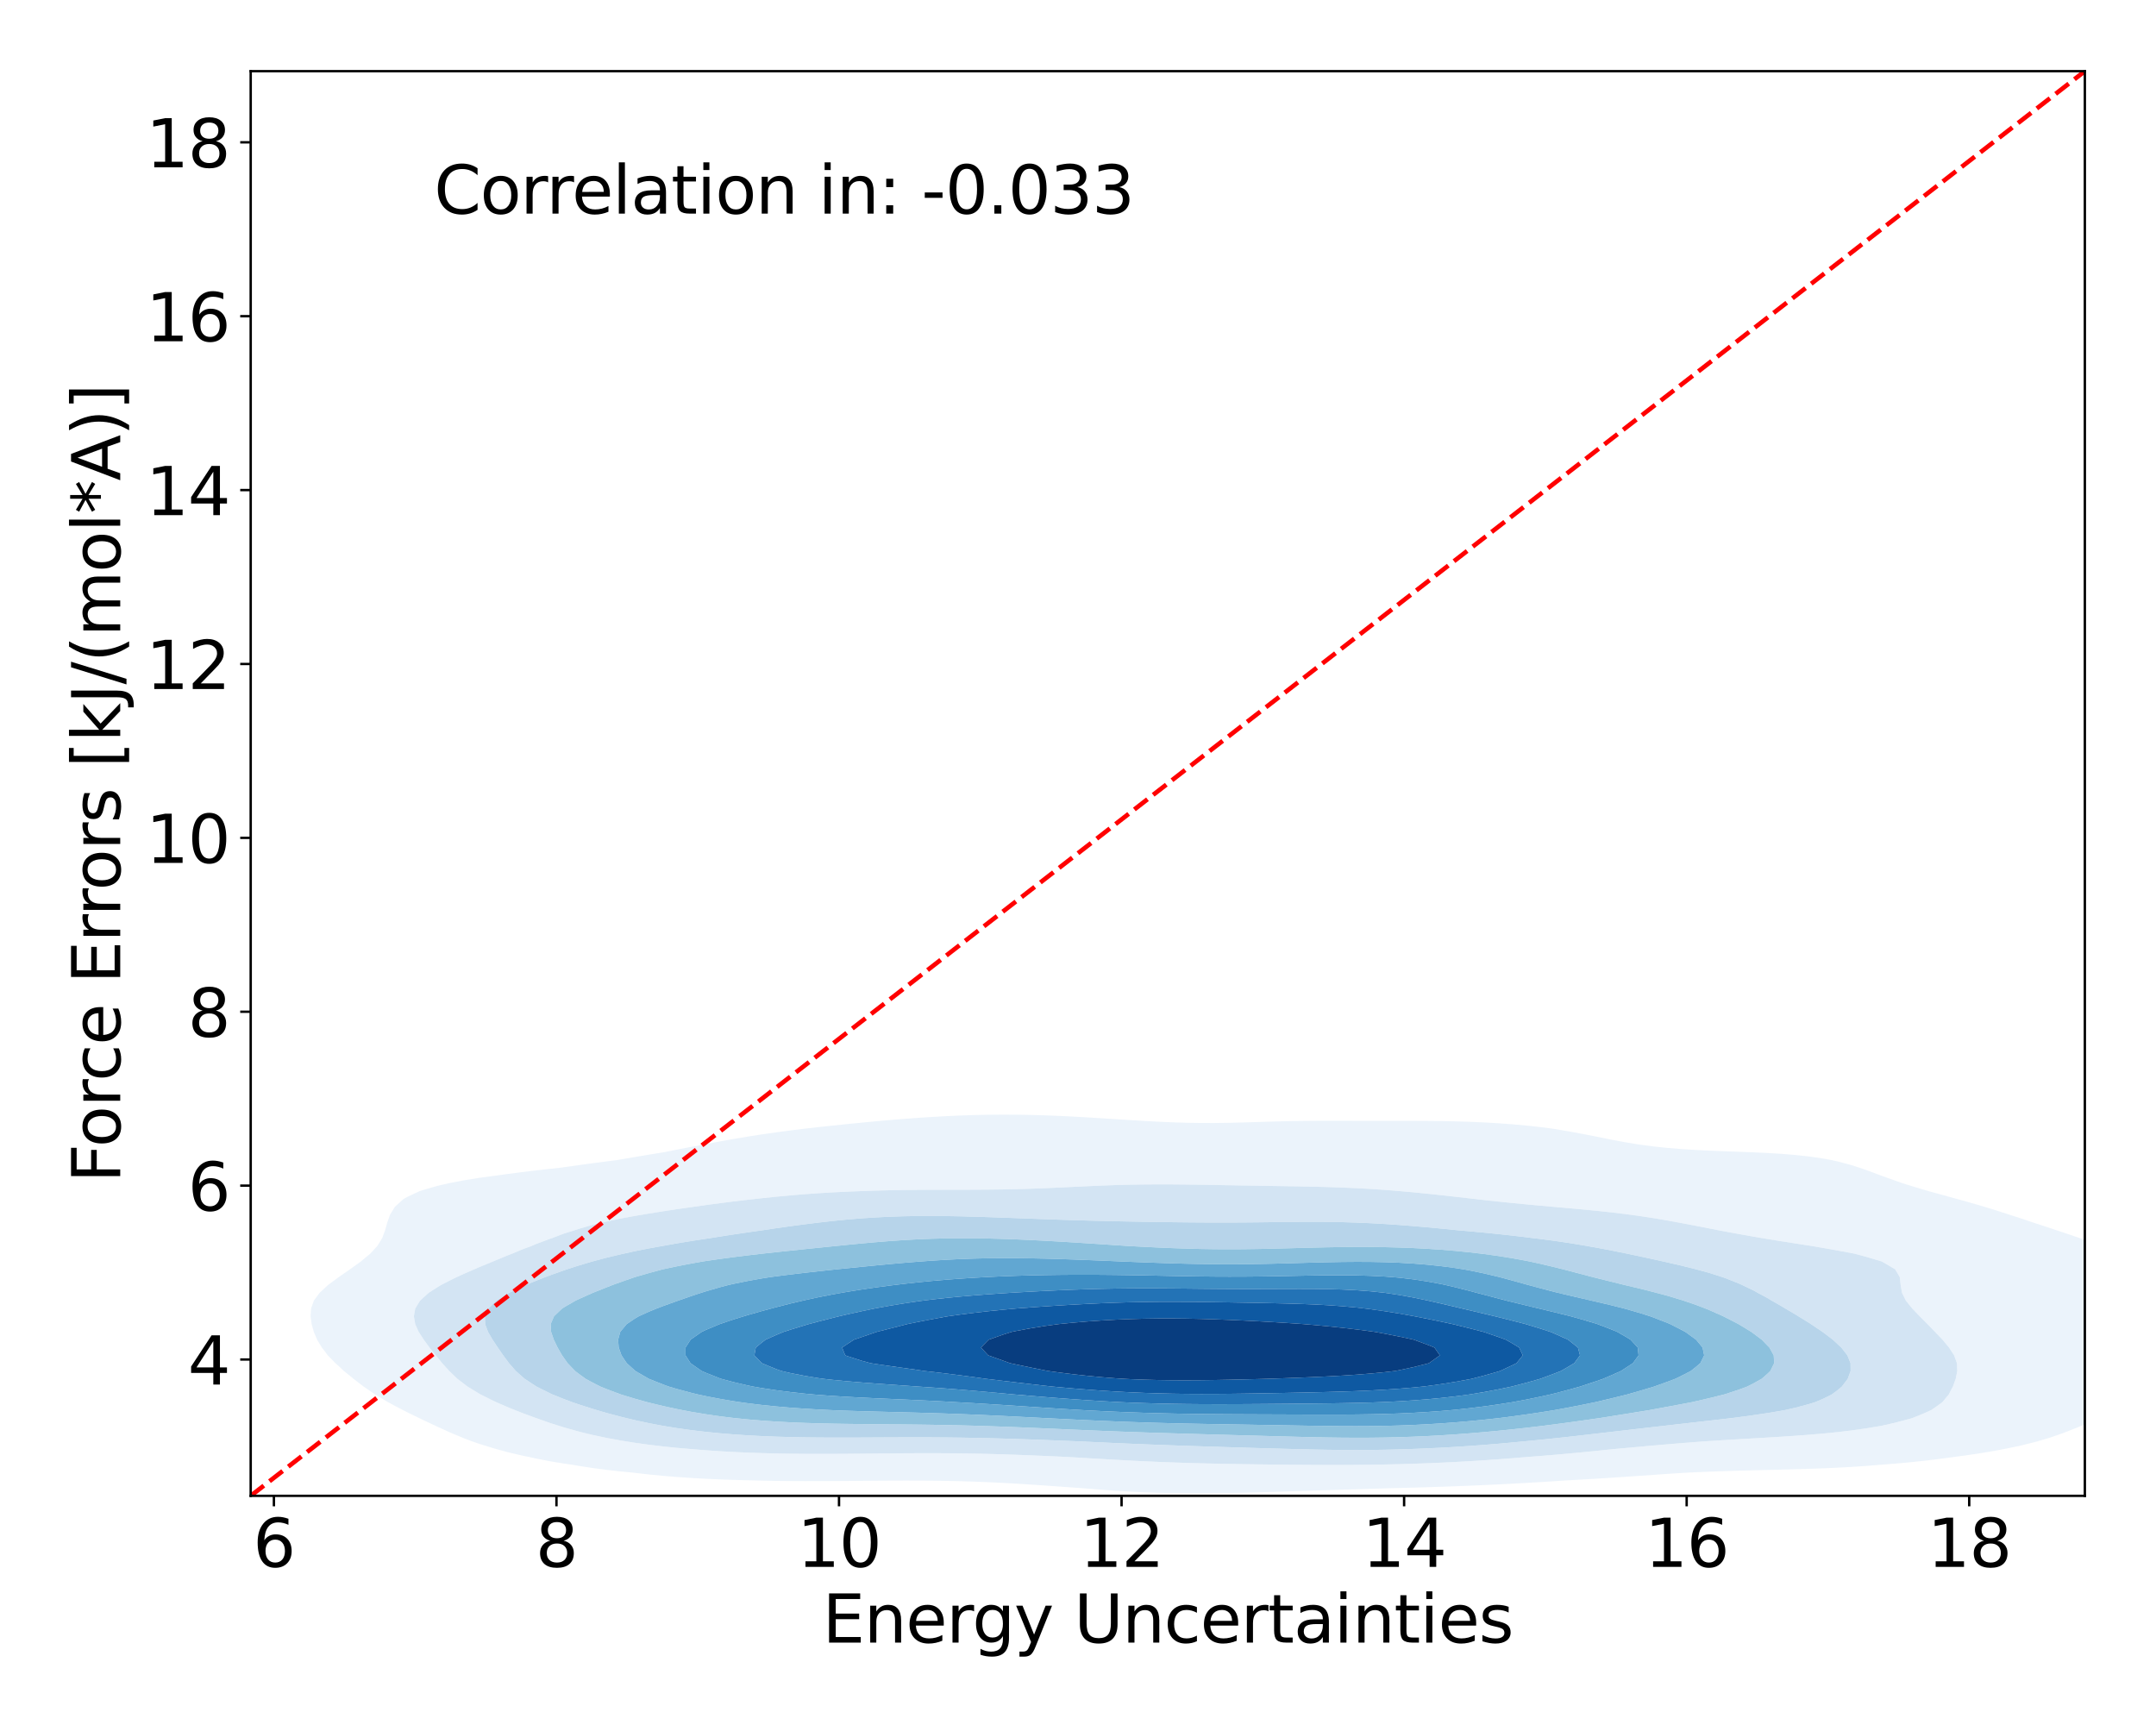 <?xml version="1.0" encoding="utf-8" standalone="no"?>
<!DOCTYPE svg PUBLIC "-//W3C//DTD SVG 1.1//EN"
  "http://www.w3.org/Graphics/SVG/1.1/DTD/svg11.dtd">
<svg xmlns:xlink="http://www.w3.org/1999/xlink" width="720pt" height="576pt" viewBox="0 0 720 576" xmlns="http://www.w3.org/2000/svg" version="1.1">
 <defs>
  <style type="text/css">*{stroke-linejoin: round; stroke-linecap: butt}</style>
 </defs>
 <g id="figure_1">
  <g id="patch_1">
   <path d="M 0 576 
L 720 576 
L 720 0 
L 0 0 
z
" style="fill: #ffffff"/>
  </g>
  <g id="axes_1">
   <g id="patch_2">
    <path d="M 83.72 499.48 
L 696.24 499.48 
L 696.24 23.76 
L 83.72 23.76 
z
" style="fill: #ffffff"/>
   </g>
   <g id="QuadContourSet_1">
    <path d="M 363.224 497.07 
L 367.949 497.449 
L 372.674 497.784 
L 377.399 498.068 
L 382.125 498.298 
L 386.85 498.471 
L 391.575 498.587 
L 396.3 498.65 
L 401.025 498.662 
L 405.751 498.628 
L 410.476 498.556 
L 415.201 498.452 
L 419.926 498.323 
L 424.652 498.18 
L 429.377 498.027 
L 434.102 497.872 
L 438.827 497.72 
L 443.552 497.571 
L 448.278 497.427 
L 453.003 497.284 
L 457.728 497.141 
L 462.453 496.991 
L 463.765 496.946 
L 467.179 496.863 
L 471.904 496.738 
L 476.629 496.6 
L 481.354 496.447 
L 486.079 496.278 
L 490.805 496.091 
L 495.53 495.887 
L 500.255 495.665 
L 504.98 495.425 
L 509.706 495.166 
L 514.431 494.888 
L 519.156 494.588 
L 522.865 494.336 
L 523.881 494.282 
L 528.607 494.021 
L 533.332 493.741 
L 538.057 493.441 
L 542.782 493.126 
L 547.507 492.8 
L 552.233 492.47 
L 556.958 492.146 
L 561.683 491.838 
L 563.588 491.726 
L 566.408 491.593 
L 571.134 491.397 
L 575.859 491.226 
L 580.584 491.08 
L 585.309 490.953 
L 590.034 490.838 
L 594.76 490.725 
L 599.485 490.603 
L 604.21 490.461 
L 608.935 490.29 
L 613.661 490.078 
L 618.386 489.818 
L 623.111 489.501 
L 627.836 489.12 
L 627.886 489.115 
L 632.561 488.753 
L 637.287 488.326 
L 642.012 487.835 
L 646.737 487.276 
L 651.462 486.647 
L 652.473 486.505 
L 656.188 486.017 
L 660.913 485.322 
L 665.638 484.527 
L 669.009 483.895 
L 670.363 483.634 
L 675.089 482.638 
L 679.814 481.444 
L 680.402 481.284 
L 684.539 480.061 
L 688.561 478.674 
L 689.264 478.411 
L 693.989 476.549 
L 695.159 476.063 
L 698.715 474.515 
L 701.121 473.453 
L 703.44 472.352 
L 706.68 470.843 
L 708.165 470.061 
L 711.745 468.232 
L 712.89 467.56 
L 716.305 465.622 
L 717.616 464.823 
L 720.697 463.011 
L 722.341 462.076 
L 725.383 460.401 
L 727.066 459.526 
L 730.456 457.791 
L 731.791 457.083 
L 735.335 455.18 
L 736.516 454.377 
L 739.08 452.57 
L 741.01 449.959 
L 740.949 447.349 
L 738.994 444.739 
L 736.516 442.94 
L 735.41 442.128 
L 731.791 440.099 
L 730.761 439.518 
L 727.066 437.569 
L 725.827 436.907 
L 722.341 434.876 
L 721.367 434.297 
L 717.814 431.687 
L 717.616 431.488 
L 715.265 429.076 
L 713.356 426.466 
L 712.89 425.739 
L 711.685 423.856 
L 709.546 421.245 
L 708.165 420.126 
L 706.251 418.635 
L 703.44 417.132 
L 701.255 416.024 
L 698.715 415.008 
L 694.517 413.414 
L 693.989 413.233 
L 689.264 411.617 
L 686.8 410.804 
L 684.539 410.044 
L 679.814 408.498 
L 678.858 408.193 
L 675.089 406.906 
L 670.968 405.583 
L 670.363 405.378 
L 665.638 403.853 
L 662.687 402.972 
L 660.913 402.432 
L 656.188 401.075 
L 653.561 400.362 
L 651.462 399.771 
L 646.737 398.475 
L 644.083 397.752 
L 642.012 397.132 
L 637.287 395.698 
L 635.493 395.141 
L 632.561 394.103 
L 628.14 392.531 
L 627.836 392.411 
L 623.111 390.648 
L 620.976 389.92 
L 618.386 389.084 
L 613.661 387.815 
L 611.346 387.31 
L 608.935 386.86 
L 604.21 386.17 
L 599.485 385.654 
L 594.76 385.272 
L 590.034 384.986 
L 585.309 384.767 
L 583.578 384.7 
L 580.584 384.585 
L 575.859 384.413 
L 571.134 384.224 
L 566.408 383.993 
L 561.683 383.697 
L 556.958 383.312 
L 552.233 382.818 
L 547.507 382.195 
L 546.812 382.089 
L 542.782 381.419 
L 538.057 380.54 
L 533.332 379.578 
L 532.853 379.479 
L 528.607 378.65 
L 523.881 377.782 
L 519.156 376.979 
L 518.434 376.869 
L 514.431 376.351 
L 509.706 375.837 
L 504.98 375.411 
L 500.255 375.064 
L 495.53 374.79 
L 490.805 374.583 
L 486.079 374.436 
L 481.354 374.342 
L 476.629 374.29 
L 471.904 374.269 
L 467.179 374.265 
L 462.453 374.267 
L 457.728 374.266 
L 453.003 374.258 
L 453.003 374.258 
L 448.278 374.25 
L 443.552 374.246 
L 438.827 374.258 
L 438.822 374.258 
L 434.102 374.305 
L 429.377 374.391 
L 424.652 374.514 
L 419.926 374.661 
L 415.201 374.806 
L 410.476 374.923 
L 405.751 374.987 
L 401.025 374.983 
L 396.3 374.907 
L 391.575 374.76 
L 386.85 374.553 
L 382.125 374.295 
L 381.547 374.258 
L 377.399 374.011 
L 372.674 373.71 
L 367.949 373.407 
L 363.224 373.116 
L 358.498 372.85 
L 353.773 372.619 
L 349.048 372.432 
L 344.323 372.295 
L 339.597 372.214 
L 334.872 372.192 
L 330.147 372.23 
L 325.422 372.328 
L 320.697 372.485 
L 315.971 372.698 
L 311.246 372.962 
L 306.521 373.272 
L 301.796 373.621 
L 297.07 374.005 
L 294.186 374.258 
L 292.345 374.427 
L 287.62 374.879 
L 282.895 375.347 
L 278.17 375.833 
L 273.444 376.34 
L 268.795 376.869 
L 268.719 376.877 
L 263.994 377.468 
L 259.269 378.097 
L 254.543 378.773 
L 249.988 379.479 
L 249.818 379.506 
L 245.093 380.295 
L 240.368 381.145 
L 235.643 382.058 
L 235.486 382.089 
L 230.917 382.934 
L 226.192 383.848 
L 221.957 384.7 
L 221.467 384.78 
L 216.742 385.551 
L 212.016 386.342 
L 207.291 387.158 
L 206.414 387.31 
L 202.566 387.809 
L 197.841 388.432 
L 193.115 389.073 
L 188.39 389.737 
L 187.103 389.92 
L 183.665 390.294 
L 178.94 390.826 
L 174.215 391.394 
L 169.489 392.009 
L 165.82 392.531 
L 164.764 392.662 
L 160.039 393.303 
L 155.314 394.055 
L 150.588 394.95 
L 149.685 395.141 
L 145.863 396.033 
L 141.138 397.41 
L 140.119 397.752 
L 136.413 399.47 
L 134.768 400.362 
L 131.876 402.972 
L 131.688 403.277 
L 130.264 405.583 
L 129.337 408.193 
L 128.602 410.804 
L 127.638 413.414 
L 126.962 414.52 
L 126.035 416.024 
L 123.636 418.635 
L 122.237 419.773 
L 120.493 421.245 
L 117.512 423.379 
L 116.869 423.856 
L 113.087 426.466 
L 112.787 426.686 
L 109.538 429.076 
L 108.061 430.467 
L 106.726 431.687 
L 104.821 434.297 
L 103.895 436.907 
L 103.72 439.518 
L 104.071 442.128 
L 104.803 444.739 
L 105.904 447.349 
L 107.483 449.959 
L 108.061 450.683 
L 109.473 452.57 
L 112.01 455.18 
L 112.787 455.855 
L 114.848 457.791 
L 117.512 459.935 
L 118.049 460.401 
L 121.463 463.011 
L 122.237 463.529 
L 125.263 465.622 
L 126.962 466.636 
L 129.632 468.232 
L 131.688 469.337 
L 134.553 470.843 
L 136.413 471.778 
L 139.856 473.453 
L 141.138 474.079 
L 145.364 476.063 
L 145.863 476.298 
L 150.588 478.44 
L 151.131 478.674 
L 155.314 480.402 
L 157.677 481.284 
L 160.039 482.112 
L 164.764 483.577 
L 165.894 483.895 
L 169.489 484.888 
L 174.215 485.998 
L 176.682 486.505 
L 178.94 487.006 
L 183.665 487.933 
L 188.39 488.711 
L 191.208 489.115 
L 193.115 489.446 
L 197.841 490.179 
L 202.566 490.801 
L 207.291 491.332 
L 211.359 491.726 
L 212.016 491.809 
L 216.742 492.348 
L 221.467 492.805 
L 226.192 493.191 
L 230.917 493.513 
L 235.643 493.778 
L 240.368 493.992 
L 245.093 494.161 
L 249.818 494.29 
L 252.099 494.336 
L 254.543 494.403 
L 259.269 494.491 
L 263.994 494.542 
L 268.719 494.563 
L 273.444 494.561 
L 278.17 494.541 
L 282.895 494.509 
L 287.62 494.472 
L 292.345 494.435 
L 297.07 494.405 
L 301.796 494.389 
L 306.521 494.393 
L 311.246 494.425 
L 315.971 494.489 
L 320.697 494.592 
L 325.422 494.736 
L 330.147 494.924 
L 334.872 495.154 
L 339.597 495.422 
L 344.323 495.721 
L 349.048 496.044 
L 353.773 496.38 
L 358.498 496.717 
L 361.768 496.946 
z
M 433.326 489.115 
L 429.377 489.081 
L 424.652 489.031 
L 419.926 488.973 
L 415.201 488.905 
L 410.476 488.826 
L 405.751 488.732 
L 401.025 488.621 
L 396.3 488.488 
L 391.575 488.33 
L 386.85 488.147 
L 382.125 487.937 
L 377.399 487.704 
L 372.674 487.45 
L 367.949 487.181 
L 363.224 486.903 
L 358.498 486.621 
L 356.507 486.505 
L 353.773 486.376 
L 349.048 486.163 
L 344.323 485.963 
L 339.597 485.78 
L 334.872 485.62 
L 330.147 485.486 
L 325.422 485.38 
L 320.697 485.304 
L 315.971 485.258 
L 311.246 485.239 
L 306.521 485.245 
L 301.796 485.27 
L 297.07 485.309 
L 292.345 485.356 
L 287.62 485.403 
L 282.895 485.444 
L 278.17 485.471 
L 273.444 485.48 
L 268.719 485.463 
L 263.994 485.416 
L 259.269 485.334 
L 254.543 485.214 
L 249.818 485.05 
L 245.093 484.839 
L 240.368 484.576 
L 235.643 484.256 
L 231.186 483.895 
L 230.917 483.874 
L 226.192 483.466 
L 221.467 482.985 
L 216.742 482.421 
L 212.016 481.762 
L 209.012 481.284 
L 207.291 481.004 
L 202.566 480.14 
L 197.841 479.131 
L 195.924 478.674 
L 193.115 477.971 
L 188.39 476.636 
L 186.554 476.063 
L 183.665 475.149 
L 178.94 473.481 
L 178.864 473.453 
L 174.215 471.744 
L 171.957 470.843 
L 169.489 469.843 
L 165.774 468.232 
L 164.764 467.755 
L 160.477 465.622 
L 160.039 465.363 
L 156.16 463.011 
L 155.314 462.365 
L 152.738 460.401 
L 150.588 458.323 
L 150.022 457.791 
L 147.663 455.18 
L 145.863 452.953 
L 145.537 452.57 
L 143.434 449.959 
L 141.512 447.349 
L 141.138 446.753 
L 139.827 444.739 
L 138.655 442.128 
L 138.206 439.518 
L 138.678 436.907 
L 140.292 434.297 
L 141.138 433.513 
L 143.155 431.687 
L 145.863 429.952 
L 147.29 429.076 
L 150.588 427.383 
L 152.469 426.466 
L 155.314 425.163 
L 158.342 423.856 
L 160.039 423.109 
L 164.587 421.245 
L 164.764 421.167 
L 169.489 419.202 
L 170.993 418.635 
L 174.215 417.266 
L 177.564 416.024 
L 178.94 415.42 
L 183.665 413.647 
L 184.385 413.414 
L 188.39 411.877 
L 191.893 410.804 
L 193.115 410.382 
L 197.841 409.009 
L 201.326 408.193 
L 202.566 407.895 
L 207.291 406.879 
L 212.016 406.011 
L 214.568 405.583 
L 216.742 405.219 
L 221.467 404.457 
L 226.192 403.742 
L 230.917 403.068 
L 231.597 402.972 
L 235.643 402.401 
L 240.368 401.762 
L 245.093 401.163 
L 249.818 400.608 
L 252.053 400.362 
L 254.543 400.083 
L 259.269 399.589 
L 263.994 399.148 
L 268.719 398.759 
L 273.444 398.424 
L 278.17 398.141 
L 282.895 397.909 
L 286.877 397.752 
L 287.62 397.719 
L 292.345 397.557 
L 297.07 397.439 
L 301.796 397.36 
L 306.521 397.311 
L 311.246 397.285 
L 315.971 397.274 
L 320.697 397.267 
L 325.422 397.254 
L 330.147 397.223 
L 334.872 397.163 
L 339.597 397.065 
L 344.323 396.926 
L 349.048 396.747 
L 353.773 396.537 
L 358.498 396.31 
L 363.224 396.085 
L 367.949 395.879 
L 372.674 395.709 
L 377.399 395.583 
L 382.125 395.507 
L 386.85 395.477 
L 391.575 395.489 
L 396.3 395.534 
L 401.025 395.602 
L 405.751 395.682 
L 410.476 395.767 
L 415.201 395.85 
L 419.926 395.928 
L 424.652 396.002 
L 429.377 396.075 
L 434.102 396.156 
L 438.827 396.252 
L 443.552 396.376 
L 448.278 396.536 
L 453.003 396.742 
L 457.728 397.002 
L 462.453 397.319 
L 467.179 397.697 
L 467.775 397.752 
L 471.904 398.122 
L 476.629 398.589 
L 481.354 399.092 
L 486.079 399.619 
L 490.805 400.16 
L 492.599 400.362 
L 495.53 400.695 
L 500.255 401.207 
L 504.98 401.693 
L 509.706 402.151 
L 514.431 402.588 
L 518.737 402.972 
L 519.156 403.01 
L 523.881 403.426 
L 528.607 403.855 
L 533.332 404.314 
L 538.057 404.819 
L 542.782 405.388 
L 544.237 405.583 
L 547.507 406.032 
L 552.233 406.753 
L 556.958 407.555 
L 560.407 408.193 
L 561.683 408.427 
L 566.408 409.324 
L 571.134 410.251 
L 573.922 410.804 
L 575.859 411.166 
L 580.584 412.032 
L 585.309 412.876 
L 588.425 413.414 
L 590.034 413.683 
L 594.76 414.445 
L 599.485 415.189 
L 604.21 415.926 
L 604.853 416.024 
L 608.935 416.721 
L 613.661 417.554 
L 618.386 418.436 
L 619.407 418.635 
L 623.111 419.635 
L 627.836 421.038 
L 628.489 421.245 
L 632.561 423.639 
L 632.911 423.856 
L 634.435 426.466 
L 634.724 429.076 
L 635.176 431.687 
L 636.472 434.297 
L 637.287 435.304 
L 638.585 436.907 
L 641.079 439.518 
L 642.012 440.449 
L 643.682 442.128 
L 646.21 444.739 
L 646.737 445.292 
L 648.71 447.349 
L 650.884 449.959 
L 651.462 450.866 
L 652.586 452.57 
L 653.524 455.18 
L 653.637 457.791 
L 653.115 460.401 
L 652.166 463.011 
L 651.462 464.326 
L 650.802 465.622 
L 648.634 468.232 
L 646.737 469.597 
L 644.947 470.843 
L 642.012 472.147 
L 638.78 473.453 
L 637.287 473.891 
L 632.561 475.137 
L 628.451 476.063 
L 627.836 476.178 
L 623.111 476.969 
L 618.386 477.638 
L 613.661 478.201 
L 608.935 478.674 
L 608.935 478.674 
L 604.21 479.076 
L 599.485 479.428 
L 594.76 479.742 
L 590.034 480.032 
L 585.309 480.309 
L 580.584 480.585 
L 575.859 480.867 
L 571.134 481.161 
L 569.304 481.284 
L 566.408 481.496 
L 561.683 481.868 
L 556.958 482.261 
L 552.233 482.67 
L 547.507 483.091 
L 542.782 483.518 
L 538.632 483.895 
L 538.057 483.953 
L 533.332 484.443 
L 528.607 484.912 
L 523.881 485.358 
L 519.156 485.776 
L 514.431 486.166 
L 510.009 486.505 
L 509.706 486.531 
L 504.98 486.926 
L 500.255 487.286 
L 495.53 487.612 
L 490.805 487.907 
L 486.079 488.171 
L 481.354 488.403 
L 476.629 488.603 
L 471.904 488.771 
L 467.179 488.908 
L 462.453 489.013 
L 457.728 489.09 
L 455.228 489.115 
L 453.003 489.143 
L 448.278 489.172 
L 443.552 489.176 
L 438.827 489.158 
L 434.102 489.123 
z
" clip-path="url(#ped49a8224f)" style="fill: #ebf3fb"/>
    <path d="M 434.102 489.123 
L 438.827 489.158 
L 443.552 489.176 
L 448.278 489.172 
L 453.003 489.143 
L 455.228 489.115 
L 457.728 489.09 
L 462.453 489.013 
L 467.179 488.908 
L 471.904 488.771 
L 476.629 488.603 
L 481.354 488.403 
L 486.079 488.171 
L 490.805 487.907 
L 495.53 487.612 
L 500.255 487.286 
L 504.98 486.926 
L 509.706 486.531 
L 510.009 486.505 
L 514.431 486.166 
L 519.156 485.776 
L 523.881 485.358 
L 528.607 484.912 
L 533.332 484.443 
L 538.057 483.953 
L 538.632 483.895 
L 542.782 483.518 
L 547.507 483.091 
L 552.233 482.67 
L 556.958 482.261 
L 561.683 481.868 
L 566.408 481.496 
L 569.304 481.284 
L 571.134 481.161 
L 575.859 480.867 
L 580.584 480.585 
L 585.309 480.309 
L 590.034 480.032 
L 594.76 479.742 
L 599.485 479.428 
L 604.21 479.076 
L 608.935 478.674 
L 608.935 478.674 
L 613.661 478.201 
L 618.386 477.638 
L 623.111 476.969 
L 627.836 476.178 
L 628.451 476.063 
L 632.561 475.137 
L 637.287 473.891 
L 638.78 473.453 
L 642.012 472.147 
L 644.947 470.843 
L 646.737 469.597 
L 648.634 468.232 
L 650.802 465.622 
L 651.462 464.326 
L 652.166 463.011 
L 653.115 460.401 
L 653.637 457.791 
L 653.524 455.18 
L 652.586 452.57 
L 651.462 450.866 
L 650.884 449.959 
L 648.71 447.349 
L 646.737 445.292 
L 646.21 444.739 
L 643.682 442.128 
L 642.012 440.449 
L 641.079 439.518 
L 638.585 436.907 
L 637.287 435.304 
L 636.472 434.297 
L 635.176 431.687 
L 634.724 429.076 
L 634.435 426.466 
L 632.911 423.856 
L 632.561 423.639 
L 628.489 421.245 
L 627.836 421.038 
L 623.111 419.635 
L 619.407 418.635 
L 618.386 418.436 
L 613.661 417.554 
L 608.935 416.721 
L 604.853 416.024 
L 604.21 415.926 
L 599.485 415.189 
L 594.76 414.445 
L 590.034 413.683 
L 588.425 413.414 
L 585.309 412.876 
L 580.584 412.032 
L 575.859 411.166 
L 573.922 410.804 
L 571.134 410.251 
L 566.408 409.324 
L 561.683 408.427 
L 560.407 408.193 
L 556.958 407.555 
L 552.233 406.753 
L 547.507 406.032 
L 544.237 405.583 
L 542.782 405.388 
L 538.057 404.819 
L 533.332 404.314 
L 528.607 403.855 
L 523.881 403.426 
L 519.156 403.01 
L 518.737 402.972 
L 514.431 402.588 
L 509.706 402.151 
L 504.98 401.693 
L 500.255 401.207 
L 495.53 400.695 
L 492.599 400.362 
L 490.805 400.16 
L 486.079 399.619 
L 481.354 399.092 
L 476.629 398.589 
L 471.904 398.122 
L 467.775 397.752 
L 467.179 397.697 
L 462.453 397.319 
L 457.728 397.002 
L 453.003 396.742 
L 448.278 396.536 
L 443.552 396.376 
L 438.827 396.252 
L 434.102 396.156 
L 429.377 396.075 
L 424.652 396.002 
L 419.926 395.928 
L 415.201 395.85 
L 410.476 395.767 
L 405.751 395.682 
L 401.025 395.602 
L 396.3 395.534 
L 391.575 395.489 
L 386.85 395.477 
L 382.125 395.507 
L 377.399 395.583 
L 372.674 395.709 
L 367.949 395.879 
L 363.224 396.085 
L 358.498 396.31 
L 353.773 396.537 
L 349.048 396.747 
L 344.323 396.926 
L 339.597 397.065 
L 334.872 397.163 
L 330.147 397.223 
L 325.422 397.254 
L 320.697 397.267 
L 315.971 397.274 
L 311.246 397.285 
L 306.521 397.311 
L 301.796 397.36 
L 297.07 397.439 
L 292.345 397.557 
L 287.62 397.719 
L 286.877 397.752 
L 282.895 397.909 
L 278.17 398.141 
L 273.444 398.424 
L 268.719 398.759 
L 263.994 399.148 
L 259.269 399.589 
L 254.543 400.083 
L 252.053 400.362 
L 249.818 400.608 
L 245.093 401.163 
L 240.368 401.762 
L 235.643 402.401 
L 231.597 402.972 
L 230.917 403.068 
L 226.192 403.742 
L 221.467 404.457 
L 216.742 405.219 
L 214.568 405.583 
L 212.016 406.011 
L 207.291 406.879 
L 202.566 407.895 
L 201.326 408.193 
L 197.841 409.009 
L 193.115 410.382 
L 191.893 410.804 
L 188.39 411.877 
L 184.385 413.414 
L 183.665 413.647 
L 178.94 415.42 
L 177.564 416.024 
L 174.215 417.266 
L 170.993 418.635 
L 169.489 419.202 
L 164.764 421.167 
L 164.587 421.245 
L 160.039 423.109 
L 158.342 423.856 
L 155.314 425.163 
L 152.469 426.466 
L 150.588 427.383 
L 147.29 429.076 
L 145.863 429.952 
L 143.155 431.687 
L 141.138 433.513 
L 140.292 434.297 
L 138.678 436.907 
L 138.206 439.518 
L 138.655 442.128 
L 139.827 444.739 
L 141.138 446.753 
L 141.512 447.349 
L 143.434 449.959 
L 145.537 452.57 
L 145.863 452.953 
L 147.663 455.18 
L 150.022 457.791 
L 150.588 458.323 
L 152.738 460.401 
L 155.314 462.365 
L 156.16 463.011 
L 160.039 465.363 
L 160.477 465.622 
L 164.764 467.755 
L 165.774 468.232 
L 169.489 469.843 
L 171.957 470.843 
L 174.215 471.744 
L 178.864 473.453 
L 178.94 473.481 
L 183.665 475.149 
L 186.554 476.063 
L 188.39 476.636 
L 193.115 477.971 
L 195.924 478.674 
L 197.841 479.131 
L 202.566 480.14 
L 207.291 481.004 
L 209.012 481.284 
L 212.016 481.762 
L 216.742 482.421 
L 221.467 482.985 
L 226.192 483.466 
L 230.917 483.874 
L 231.186 483.895 
L 235.643 484.256 
L 240.368 484.576 
L 245.093 484.839 
L 249.818 485.05 
L 254.543 485.214 
L 259.269 485.334 
L 263.994 485.416 
L 268.719 485.463 
L 273.444 485.48 
L 278.17 485.471 
L 282.895 485.444 
L 287.62 485.403 
L 292.345 485.356 
L 297.07 485.309 
L 301.796 485.27 
L 306.521 485.245 
L 311.246 485.239 
L 315.971 485.258 
L 320.697 485.304 
L 325.422 485.38 
L 330.147 485.486 
L 334.872 485.62 
L 339.597 485.78 
L 344.323 485.963 
L 349.048 486.163 
L 353.773 486.376 
L 356.507 486.505 
L 358.498 486.621 
L 363.224 486.903 
L 367.949 487.181 
L 372.674 487.45 
L 377.399 487.704 
L 382.125 487.937 
L 386.85 488.147 
L 391.575 488.33 
L 396.3 488.488 
L 401.025 488.621 
L 405.751 488.732 
L 410.476 488.826 
L 415.201 488.905 
L 419.926 488.973 
L 424.652 489.031 
L 429.377 489.081 
L 433.326 489.115 
z
M 433.638 483.895 
L 429.377 483.787 
L 424.652 483.657 
L 419.926 483.519 
L 415.201 483.379 
L 410.476 483.236 
L 405.751 483.09 
L 401.025 482.941 
L 396.3 482.786 
L 391.575 482.624 
L 386.85 482.451 
L 382.125 482.266 
L 377.399 482.07 
L 372.674 481.863 
L 367.949 481.647 
L 363.224 481.424 
L 360.28 481.284 
L 358.498 481.212 
L 353.773 481.023 
L 349.048 480.839 
L 344.323 480.663 
L 339.597 480.5 
L 334.872 480.353 
L 330.147 480.226 
L 325.422 480.122 
L 320.697 480.041 
L 315.971 479.985 
L 311.246 479.952 
L 306.521 479.94 
L 301.796 479.945 
L 297.07 479.962 
L 292.345 479.986 
L 287.62 480.009 
L 282.895 480.025 
L 278.17 480.025 
L 273.444 480.002 
L 268.719 479.949 
L 263.994 479.858 
L 259.269 479.721 
L 254.543 479.532 
L 249.818 479.283 
L 245.093 478.969 
L 241.48 478.674 
L 240.368 478.58 
L 235.643 478.11 
L 230.917 477.548 
L 226.192 476.887 
L 221.467 476.115 
L 221.18 476.063 
L 216.742 475.223 
L 212.016 474.206 
L 208.884 473.453 
L 207.291 473.061 
L 202.566 471.803 
L 199.279 470.843 
L 197.841 470.411 
L 193.115 468.896 
L 191.188 468.232 
L 188.39 467.189 
L 184.478 465.622 
L 183.665 465.239 
L 179.195 463.011 
L 178.94 462.85 
L 175.215 460.401 
L 174.215 459.528 
L 172.253 457.791 
L 169.976 455.18 
L 169.489 454.516 
L 168.038 452.57 
L 166.233 449.959 
L 164.764 447.74 
L 164.498 447.349 
L 162.974 444.739 
L 162.004 442.128 
L 161.956 439.518 
L 163.156 436.907 
L 164.764 435.301 
L 165.834 434.297 
L 169.489 432.007 
L 170.032 431.687 
L 174.215 429.686 
L 175.546 429.076 
L 178.94 427.684 
L 182.004 426.466 
L 183.665 425.85 
L 188.39 424.164 
L 189.283 423.856 
L 193.115 422.625 
L 197.748 421.245 
L 197.841 421.219 
L 202.566 419.959 
L 207.291 418.833 
L 208.184 418.635 
L 212.016 417.788 
L 216.742 416.852 
L 221.374 416.024 
L 221.467 416.007 
L 226.192 415.157 
L 230.917 414.38 
L 235.643 413.657 
L 237.305 413.414 
L 240.368 412.914 
L 245.093 412.184 
L 249.818 411.487 
L 254.543 410.814 
L 254.615 410.804 
L 259.269 410.106 
L 263.994 409.438 
L 268.719 408.811 
L 273.444 408.228 
L 273.754 408.193 
L 278.17 407.69 
L 282.895 407.222 
L 287.62 406.831 
L 292.345 406.517 
L 297.07 406.283 
L 301.796 406.126 
L 306.521 406.042 
L 311.246 406.024 
L 315.971 406.062 
L 320.697 406.148 
L 325.422 406.27 
L 330.147 406.418 
L 334.872 406.584 
L 339.597 406.758 
L 344.323 406.935 
L 349.048 407.107 
L 353.773 407.271 
L 358.498 407.422 
L 363.224 407.559 
L 367.949 407.682 
L 372.674 407.79 
L 377.399 407.885 
L 382.125 407.968 
L 386.85 408.042 
L 391.575 408.106 
L 396.3 408.159 
L 400.505 408.193 
L 401.025 408.197 
L 405.751 408.215 
L 410.476 408.214 
L 415.201 408.193 
L 415.201 408.193 
L 419.926 408.15 
L 424.652 408.093 
L 429.377 408.035 
L 434.102 407.988 
L 438.827 407.971 
L 443.552 408 
L 448.278 408.089 
L 451.359 408.193 
L 453.003 408.241 
L 457.728 408.443 
L 462.453 408.707 
L 467.179 409.028 
L 471.904 409.398 
L 476.629 409.809 
L 481.354 410.252 
L 486.079 410.722 
L 486.866 410.804 
L 490.805 411.146 
L 495.53 411.586 
L 500.255 412.061 
L 504.98 412.575 
L 509.706 413.136 
L 511.893 413.414 
L 514.431 413.717 
L 519.156 414.337 
L 523.881 415.033 
L 528.607 415.811 
L 529.832 416.024 
L 533.332 416.64 
L 538.057 417.535 
L 542.782 418.495 
L 543.465 418.635 
L 547.507 419.485 
L 552.233 420.51 
L 555.559 421.245 
L 556.958 421.563 
L 561.683 422.657 
L 566.408 423.832 
L 566.502 423.856 
L 571.134 425.131 
L 575.272 426.466 
L 575.859 426.666 
L 580.584 428.518 
L 581.796 429.076 
L 585.309 430.748 
L 587.012 431.687 
L 590.034 433.313 
L 591.683 434.297 
L 594.76 436.047 
L 596.178 436.907 
L 599.485 438.854 
L 600.57 439.518 
L 604.21 441.773 
L 604.771 442.128 
L 608.65 444.739 
L 608.935 444.956 
L 612.1 447.349 
L 613.661 448.812 
L 614.914 449.959 
L 616.939 452.57 
L 617.986 455.18 
L 618.016 457.791 
L 617.058 460.401 
L 615.081 463.011 
L 613.661 464.19 
L 611.751 465.622 
L 608.935 467.024 
L 606.104 468.232 
L 604.21 468.814 
L 599.485 470.075 
L 596.109 470.843 
L 594.76 471.088 
L 590.034 471.876 
L 585.309 472.577 
L 580.584 473.219 
L 578.808 473.453 
L 575.859 473.798 
L 571.134 474.343 
L 566.408 474.878 
L 561.683 475.413 
L 556.958 475.952 
L 556.011 476.063 
L 552.233 476.492 
L 547.507 477.036 
L 542.782 477.583 
L 538.057 478.128 
L 533.332 478.669 
L 533.293 478.674 
L 528.607 479.223 
L 523.881 479.758 
L 519.156 480.271 
L 514.431 480.757 
L 509.706 481.215 
L 508.957 481.284 
L 504.98 481.669 
L 500.255 482.092 
L 495.53 482.476 
L 490.805 482.823 
L 486.079 483.132 
L 481.354 483.403 
L 476.629 483.633 
L 471.904 483.823 
L 469.607 483.895 
L 467.179 483.977 
L 462.453 484.09 
L 457.728 484.157 
L 453.003 484.18 
L 448.278 484.162 
L 443.552 484.107 
L 438.827 484.021 
L 434.102 483.907 
z
" clip-path="url(#ped49a8224f)" style="fill: #d3e4f3"/>
    <path d="M 434.102 483.907 
L 438.827 484.021 
L 443.552 484.107 
L 448.278 484.162 
L 453.003 484.18 
L 457.728 484.157 
L 462.453 484.09 
L 467.179 483.977 
L 469.607 483.895 
L 471.904 483.823 
L 476.629 483.633 
L 481.354 483.403 
L 486.079 483.132 
L 490.805 482.823 
L 495.53 482.476 
L 500.255 482.092 
L 504.98 481.669 
L 508.957 481.284 
L 509.706 481.215 
L 514.431 480.757 
L 519.156 480.271 
L 523.881 479.758 
L 528.607 479.223 
L 533.293 478.674 
L 533.332 478.669 
L 538.057 478.128 
L 542.782 477.583 
L 547.507 477.036 
L 552.233 476.492 
L 556.011 476.063 
L 556.958 475.952 
L 561.683 475.413 
L 566.408 474.878 
L 571.134 474.343 
L 575.859 473.798 
L 578.808 473.453 
L 580.584 473.219 
L 585.309 472.577 
L 590.034 471.876 
L 594.76 471.088 
L 596.109 470.843 
L 599.485 470.075 
L 604.21 468.814 
L 606.104 468.232 
L 608.935 467.024 
L 611.751 465.622 
L 613.661 464.19 
L 615.081 463.011 
L 617.058 460.401 
L 618.016 457.791 
L 617.986 455.18 
L 616.939 452.57 
L 614.914 449.959 
L 613.661 448.812 
L 612.1 447.349 
L 608.935 444.956 
L 608.65 444.739 
L 604.771 442.128 
L 604.21 441.773 
L 600.57 439.518 
L 599.485 438.854 
L 596.178 436.907 
L 594.76 436.047 
L 591.683 434.297 
L 590.034 433.313 
L 587.012 431.687 
L 585.309 430.748 
L 581.796 429.076 
L 580.584 428.518 
L 575.859 426.666 
L 575.272 426.466 
L 571.134 425.131 
L 566.502 423.856 
L 566.408 423.832 
L 561.683 422.657 
L 556.958 421.563 
L 555.559 421.245 
L 552.233 420.51 
L 547.507 419.485 
L 543.465 418.635 
L 542.782 418.495 
L 538.057 417.535 
L 533.332 416.64 
L 529.832 416.024 
L 528.607 415.811 
L 523.881 415.033 
L 519.156 414.337 
L 514.431 413.717 
L 511.893 413.414 
L 509.706 413.136 
L 504.98 412.575 
L 500.255 412.061 
L 495.53 411.586 
L 490.805 411.146 
L 486.866 410.804 
L 486.079 410.722 
L 481.354 410.252 
L 476.629 409.809 
L 471.904 409.398 
L 467.179 409.028 
L 462.453 408.707 
L 457.728 408.443 
L 453.003 408.241 
L 451.359 408.193 
L 448.278 408.089 
L 443.552 408 
L 438.827 407.971 
L 434.102 407.988 
L 429.377 408.035 
L 424.652 408.093 
L 419.926 408.15 
L 415.201 408.193 
L 415.201 408.193 
L 410.476 408.214 
L 405.751 408.215 
L 401.025 408.197 
L 400.505 408.193 
L 396.3 408.159 
L 391.575 408.106 
L 386.85 408.042 
L 382.125 407.968 
L 377.399 407.885 
L 372.674 407.79 
L 367.949 407.682 
L 363.224 407.559 
L 358.498 407.422 
L 353.773 407.271 
L 349.048 407.107 
L 344.323 406.935 
L 339.597 406.758 
L 334.872 406.584 
L 330.147 406.418 
L 325.422 406.27 
L 320.697 406.148 
L 315.971 406.062 
L 311.246 406.024 
L 306.521 406.042 
L 301.796 406.126 
L 297.07 406.283 
L 292.345 406.517 
L 287.62 406.831 
L 282.895 407.222 
L 278.17 407.69 
L 273.754 408.193 
L 273.444 408.228 
L 268.719 408.811 
L 263.994 409.438 
L 259.269 410.106 
L 254.615 410.804 
L 254.543 410.814 
L 249.818 411.487 
L 245.093 412.184 
L 240.368 412.914 
L 237.305 413.414 
L 235.643 413.657 
L 230.917 414.38 
L 226.192 415.157 
L 221.467 416.007 
L 221.374 416.024 
L 216.742 416.852 
L 212.016 417.788 
L 208.184 418.635 
L 207.291 418.833 
L 202.566 419.959 
L 197.841 421.219 
L 197.748 421.245 
L 193.115 422.625 
L 189.283 423.856 
L 188.39 424.164 
L 183.665 425.85 
L 182.004 426.466 
L 178.94 427.684 
L 175.546 429.076 
L 174.215 429.686 
L 170.032 431.687 
L 169.489 432.007 
L 165.834 434.297 
L 164.764 435.301 
L 163.156 436.907 
L 161.956 439.518 
L 162.004 442.128 
L 162.974 444.739 
L 164.498 447.349 
L 164.764 447.74 
L 166.233 449.959 
L 168.038 452.57 
L 169.489 454.516 
L 169.976 455.18 
L 172.253 457.791 
L 174.215 459.528 
L 175.215 460.401 
L 178.94 462.85 
L 179.195 463.011 
L 183.665 465.239 
L 184.478 465.622 
L 188.39 467.189 
L 191.188 468.232 
L 193.115 468.896 
L 197.841 470.411 
L 199.279 470.843 
L 202.566 471.803 
L 207.291 473.061 
L 208.884 473.453 
L 212.016 474.206 
L 216.742 475.223 
L 221.18 476.063 
L 221.467 476.115 
L 226.192 476.887 
L 230.917 477.548 
L 235.643 478.11 
L 240.368 478.58 
L 241.48 478.674 
L 245.093 478.969 
L 249.818 479.283 
L 254.543 479.532 
L 259.269 479.721 
L 263.994 479.858 
L 268.719 479.949 
L 273.444 480.002 
L 278.17 480.025 
L 282.895 480.025 
L 287.62 480.009 
L 292.345 479.986 
L 297.07 479.962 
L 301.796 479.945 
L 306.521 479.94 
L 311.246 479.952 
L 315.971 479.985 
L 320.697 480.041 
L 325.422 480.122 
L 330.147 480.226 
L 334.872 480.353 
L 339.597 480.5 
L 344.323 480.663 
L 349.048 480.839 
L 353.773 481.023 
L 358.498 481.212 
L 360.28 481.284 
L 363.224 481.424 
L 367.949 481.647 
L 372.674 481.863 
L 377.399 482.07 
L 382.125 482.266 
L 386.85 482.451 
L 391.575 482.624 
L 396.3 482.786 
L 401.025 482.941 
L 405.751 483.09 
L 410.476 483.236 
L 415.201 483.379 
L 419.926 483.519 
L 424.652 483.657 
L 429.377 483.787 
L 433.638 483.895 
z
M 394.124 478.674 
L 391.575 478.602 
L 386.85 478.46 
L 382.125 478.307 
L 377.399 478.142 
L 372.674 477.964 
L 367.949 477.776 
L 363.224 477.578 
L 358.498 477.373 
L 353.773 477.165 
L 349.048 476.958 
L 344.323 476.754 
L 339.597 476.559 
L 334.872 476.377 
L 330.147 476.211 
L 325.422 476.063 
L 325.422 476.063 
L 320.697 475.941 
L 315.971 475.839 
L 311.246 475.756 
L 306.521 475.691 
L 301.796 475.639 
L 297.07 475.596 
L 292.345 475.556 
L 287.62 475.511 
L 282.895 475.455 
L 278.17 475.378 
L 273.444 475.272 
L 268.719 475.126 
L 263.994 474.933 
L 259.269 474.682 
L 254.543 474.363 
L 249.818 473.968 
L 245.093 473.488 
L 244.795 473.453 
L 240.368 472.903 
L 235.643 472.218 
L 230.917 471.427 
L 227.821 470.843 
L 226.192 470.52 
L 221.467 469.494 
L 216.742 468.355 
L 216.266 468.232 
L 212.016 467.047 
L 207.347 465.622 
L 207.291 465.602 
L 202.566 463.827 
L 200.548 463.011 
L 197.841 461.631 
L 195.569 460.401 
L 193.115 458.605 
L 192.046 457.791 
L 189.557 455.18 
L 188.39 453.537 
L 187.705 452.57 
L 186.208 449.959 
L 184.942 447.349 
L 184.043 444.739 
L 183.898 442.128 
L 185.012 439.518 
L 187.745 436.907 
L 188.39 436.503 
L 192.218 434.297 
L 193.115 433.875 
L 197.841 431.75 
L 197.987 431.687 
L 202.566 429.862 
L 204.559 429.076 
L 207.291 428.1 
L 211.948 426.466 
L 212.016 426.445 
L 216.742 425.088 
L 221.286 423.856 
L 221.467 423.814 
L 226.192 422.814 
L 230.917 421.898 
L 234.597 421.245 
L 235.643 421.079 
L 240.368 420.393 
L 245.093 419.761 
L 249.818 419.174 
L 254.437 418.635 
L 254.543 418.622 
L 259.269 418.106 
L 263.994 417.606 
L 268.719 417.115 
L 273.444 416.63 
L 278.17 416.153 
L 279.477 416.024 
L 282.895 415.678 
L 287.62 415.22 
L 292.345 414.794 
L 297.07 414.412 
L 301.796 414.085 
L 306.521 413.824 
L 311.246 413.633 
L 315.971 413.514 
L 320.697 413.466 
L 325.422 413.483 
L 330.147 413.559 
L 334.872 413.687 
L 339.597 413.86 
L 344.323 414.07 
L 349.048 414.311 
L 353.773 414.577 
L 358.498 414.862 
L 363.224 415.162 
L 367.949 415.473 
L 372.674 415.788 
L 376.26 416.024 
L 377.399 416.089 
L 382.125 416.34 
L 386.85 416.568 
L 391.575 416.767 
L 396.3 416.93 
L 401.025 417.051 
L 405.751 417.125 
L 410.476 417.149 
L 415.201 417.126 
L 419.926 417.06 
L 424.652 416.961 
L 429.377 416.84 
L 434.102 416.712 
L 438.827 416.589 
L 443.552 416.485 
L 448.278 416.41 
L 453.003 416.374 
L 457.728 416.383 
L 462.453 416.445 
L 467.179 416.564 
L 471.904 416.744 
L 476.629 416.99 
L 481.354 417.305 
L 486.079 417.696 
L 490.805 418.169 
L 494.765 418.635 
L 495.53 418.727 
L 500.255 419.375 
L 504.98 420.132 
L 509.706 421.002 
L 510.926 421.245 
L 514.431 422.012 
L 519.156 423.13 
L 522.062 423.856 
L 523.881 424.33 
L 528.607 425.568 
L 532.01 426.466 
L 533.332 426.798 
L 538.057 427.963 
L 542.512 429.076 
L 542.782 429.139 
L 547.507 430.248 
L 552.233 431.445 
L 553.126 431.687 
L 556.958 432.701 
L 561.683 434.124 
L 562.207 434.297 
L 566.408 435.727 
L 569.478 436.907 
L 571.134 437.585 
L 575.47 439.518 
L 575.859 439.708 
L 580.554 442.128 
L 580.584 442.146 
L 584.863 444.739 
L 585.309 445.073 
L 588.354 447.349 
L 590.034 449.085 
L 590.9 449.959 
L 592.337 452.57 
L 592.491 455.18 
L 591.211 457.791 
L 590.034 458.914 
L 588.316 460.401 
L 585.309 462.077 
L 583.434 463.011 
L 580.584 464.061 
L 575.859 465.615 
L 575.836 465.622 
L 571.134 466.787 
L 566.408 467.88 
L 564.855 468.232 
L 561.683 468.831 
L 556.958 469.714 
L 552.233 470.584 
L 550.846 470.843 
L 547.507 471.382 
L 542.782 472.147 
L 538.057 472.904 
L 534.592 473.453 
L 533.332 473.634 
L 528.607 474.312 
L 523.881 474.97 
L 519.156 475.603 
L 515.57 476.063 
L 514.431 476.203 
L 509.706 476.759 
L 504.98 477.278 
L 500.255 477.759 
L 495.53 478.2 
L 490.805 478.599 
L 489.822 478.674 
L 486.079 478.955 
L 481.354 479.264 
L 476.629 479.524 
L 471.904 479.735 
L 467.179 479.895 
L 462.453 480.005 
L 457.728 480.066 
L 453.003 480.081 
L 448.278 480.054 
L 443.552 479.992 
L 438.827 479.902 
L 434.102 479.791 
L 429.377 479.667 
L 424.652 479.537 
L 419.926 479.404 
L 415.201 479.273 
L 410.476 479.142 
L 405.751 479.012 
L 401.025 478.879 
L 396.3 478.741 
z
" clip-path="url(#ped49a8224f)" style="fill: #b7d4ea"/>
    <path d="M 396.3 478.741 
L 401.025 478.879 
L 405.751 479.012 
L 410.476 479.142 
L 415.201 479.273 
L 419.926 479.404 
L 424.652 479.537 
L 429.377 479.667 
L 434.102 479.791 
L 438.827 479.902 
L 443.552 479.992 
L 448.278 480.054 
L 453.003 480.081 
L 457.728 480.066 
L 462.453 480.005 
L 467.179 479.895 
L 471.904 479.735 
L 476.629 479.524 
L 481.354 479.264 
L 486.079 478.955 
L 489.822 478.674 
L 490.805 478.599 
L 495.53 478.2 
L 500.255 477.759 
L 504.98 477.278 
L 509.706 476.759 
L 514.431 476.203 
L 515.57 476.063 
L 519.156 475.603 
L 523.881 474.97 
L 528.607 474.312 
L 533.332 473.634 
L 534.592 473.453 
L 538.057 472.904 
L 542.782 472.147 
L 547.507 471.382 
L 550.846 470.843 
L 552.233 470.584 
L 556.958 469.714 
L 561.683 468.831 
L 564.855 468.232 
L 566.408 467.88 
L 571.134 466.787 
L 575.836 465.622 
L 575.859 465.615 
L 580.584 464.061 
L 583.434 463.011 
L 585.309 462.077 
L 588.316 460.401 
L 590.034 458.914 
L 591.211 457.791 
L 592.491 455.18 
L 592.337 452.57 
L 590.9 449.959 
L 590.034 449.085 
L 588.354 447.349 
L 585.309 445.073 
L 584.863 444.739 
L 580.584 442.146 
L 580.554 442.128 
L 575.859 439.708 
L 575.47 439.518 
L 571.134 437.585 
L 569.478 436.907 
L 566.408 435.727 
L 562.207 434.297 
L 561.683 434.124 
L 556.958 432.701 
L 553.126 431.687 
L 552.233 431.445 
L 547.507 430.248 
L 542.782 429.139 
L 542.512 429.076 
L 538.057 427.963 
L 533.332 426.798 
L 532.01 426.466 
L 528.607 425.568 
L 523.881 424.33 
L 522.062 423.856 
L 519.156 423.13 
L 514.431 422.012 
L 510.926 421.245 
L 509.706 421.002 
L 504.98 420.132 
L 500.255 419.375 
L 495.53 418.727 
L 494.765 418.635 
L 490.805 418.169 
L 486.079 417.696 
L 481.354 417.305 
L 476.629 416.99 
L 471.904 416.744 
L 467.179 416.564 
L 462.453 416.445 
L 457.728 416.383 
L 453.003 416.374 
L 448.278 416.41 
L 443.552 416.485 
L 438.827 416.589 
L 434.102 416.712 
L 429.377 416.84 
L 424.652 416.961 
L 419.926 417.06 
L 415.201 417.126 
L 410.476 417.149 
L 405.751 417.125 
L 401.025 417.051 
L 396.3 416.93 
L 391.575 416.767 
L 386.85 416.568 
L 382.125 416.34 
L 377.399 416.089 
L 376.26 416.024 
L 372.674 415.788 
L 367.949 415.473 
L 363.224 415.162 
L 358.498 414.862 
L 353.773 414.577 
L 349.048 414.311 
L 344.323 414.07 
L 339.597 413.86 
L 334.872 413.687 
L 330.147 413.559 
L 325.422 413.483 
L 320.697 413.466 
L 315.971 413.514 
L 311.246 413.633 
L 306.521 413.824 
L 301.796 414.085 
L 297.07 414.412 
L 292.345 414.794 
L 287.62 415.22 
L 282.895 415.678 
L 279.477 416.024 
L 278.17 416.153 
L 273.444 416.63 
L 268.719 417.115 
L 263.994 417.606 
L 259.269 418.106 
L 254.543 418.622 
L 254.437 418.635 
L 249.818 419.174 
L 245.093 419.761 
L 240.368 420.393 
L 235.643 421.079 
L 234.597 421.245 
L 230.917 421.898 
L 226.192 422.814 
L 221.467 423.814 
L 221.286 423.856 
L 216.742 425.088 
L 212.016 426.445 
L 211.948 426.466 
L 207.291 428.1 
L 204.559 429.076 
L 202.566 429.862 
L 197.987 431.687 
L 197.841 431.75 
L 193.115 433.875 
L 192.218 434.297 
L 188.39 436.503 
L 187.745 436.907 
L 185.012 439.518 
L 183.898 442.128 
L 184.043 444.739 
L 184.942 447.349 
L 186.208 449.959 
L 187.705 452.57 
L 188.39 453.537 
L 189.557 455.18 
L 192.046 457.791 
L 193.115 458.605 
L 195.569 460.401 
L 197.841 461.631 
L 200.548 463.011 
L 202.566 463.827 
L 207.291 465.602 
L 207.347 465.622 
L 212.016 467.047 
L 216.266 468.232 
L 216.742 468.355 
L 221.467 469.494 
L 226.192 470.52 
L 227.821 470.843 
L 230.917 471.427 
L 235.643 472.218 
L 240.368 472.903 
L 244.795 473.453 
L 245.093 473.488 
L 249.818 473.968 
L 254.543 474.363 
L 259.269 474.682 
L 263.994 474.933 
L 268.719 475.126 
L 273.444 475.272 
L 278.17 475.378 
L 282.895 475.455 
L 287.62 475.511 
L 292.345 475.556 
L 297.07 475.596 
L 301.796 475.639 
L 306.521 475.691 
L 311.246 475.756 
L 315.971 475.839 
L 320.697 475.941 
L 325.422 476.063 
L 325.422 476.063 
L 330.147 476.211 
L 334.872 476.377 
L 339.597 476.559 
L 344.323 476.754 
L 349.048 476.958 
L 353.773 477.165 
L 358.498 477.373 
L 363.224 477.578 
L 367.949 477.776 
L 372.674 477.964 
L 377.399 478.142 
L 382.125 478.307 
L 386.85 478.46 
L 391.575 478.602 
L 394.124 478.674 
z
M 437.021 476.063 
L 434.102 476.016 
L 429.377 475.933 
L 424.652 475.85 
L 419.926 475.769 
L 415.201 475.689 
L 410.476 475.611 
L 405.751 475.531 
L 401.025 475.445 
L 396.3 475.349 
L 391.575 475.24 
L 386.85 475.115 
L 382.125 474.972 
L 377.399 474.811 
L 372.674 474.631 
L 367.949 474.433 
L 363.224 474.22 
L 358.498 473.994 
L 353.773 473.758 
L 349.048 473.518 
L 347.773 473.453 
L 344.323 473.273 
L 339.597 473.03 
L 334.872 472.795 
L 330.147 472.571 
L 325.422 472.363 
L 320.697 472.173 
L 315.971 472.001 
L 311.246 471.848 
L 306.521 471.71 
L 301.796 471.584 
L 297.07 471.463 
L 292.345 471.341 
L 287.62 471.208 
L 282.895 471.057 
L 278.17 470.876 
L 277.422 470.843 
L 273.444 470.651 
L 268.719 470.374 
L 263.994 470.038 
L 259.269 469.632 
L 254.543 469.146 
L 249.818 468.573 
L 247.374 468.232 
L 245.093 467.89 
L 240.368 467.086 
L 235.643 466.172 
L 233.08 465.622 
L 230.917 465.096 
L 226.192 463.83 
L 223.41 463.011 
L 221.467 462.305 
L 216.742 460.427 
L 216.68 460.401 
L 212.178 457.791 
L 212.016 457.649 
L 209.302 455.18 
L 207.543 452.57 
L 207.291 451.848 
L 206.618 449.959 
L 206.417 447.349 
L 207.131 444.739 
L 207.291 444.516 
L 209.285 442.128 
L 212.016 440.289 
L 213.343 439.518 
L 216.742 437.975 
L 219.359 436.907 
L 221.467 436.102 
L 226.192 434.398 
L 226.486 434.297 
L 230.917 432.754 
L 234.164 431.687 
L 235.643 431.223 
L 240.368 429.847 
L 243.3 429.076 
L 245.093 428.674 
L 249.818 427.715 
L 254.543 426.871 
L 257.087 426.466 
L 259.269 426.17 
L 263.994 425.573 
L 268.719 425.014 
L 273.444 424.484 
L 278.17 423.976 
L 279.312 423.856 
L 282.895 423.494 
L 287.62 423.02 
L 292.345 422.555 
L 297.07 422.107 
L 301.796 421.686 
L 306.521 421.3 
L 307.271 421.245 
L 311.246 420.952 
L 315.971 420.657 
L 320.697 420.423 
L 325.422 420.253 
L 330.147 420.148 
L 334.872 420.104 
L 339.597 420.116 
L 344.323 420.176 
L 349.048 420.277 
L 353.773 420.411 
L 358.498 420.57 
L 363.224 420.749 
L 367.949 420.941 
L 372.674 421.142 
L 375.046 421.245 
L 377.399 421.338 
L 382.125 421.522 
L 386.85 421.693 
L 391.575 421.846 
L 396.3 421.974 
L 401.025 422.072 
L 405.751 422.133 
L 410.476 422.153 
L 415.201 422.131 
L 419.926 422.069 
L 424.652 421.973 
L 429.377 421.852 
L 434.102 421.718 
L 438.827 421.586 
L 443.552 421.47 
L 448.278 421.385 
L 453.003 421.346 
L 457.728 421.366 
L 462.453 421.46 
L 467.179 421.638 
L 471.904 421.912 
L 476.629 422.295 
L 481.354 422.797 
L 486.079 423.428 
L 488.772 423.856 
L 490.805 424.222 
L 495.53 425.198 
L 500.255 426.315 
L 500.855 426.466 
L 504.98 427.574 
L 509.706 428.895 
L 510.352 429.076 
L 514.431 430.166 
L 519.156 431.401 
L 520.28 431.687 
L 523.881 432.535 
L 528.607 433.633 
L 531.465 434.297 
L 533.332 434.725 
L 538.057 435.84 
L 542.304 436.907 
L 542.782 437.037 
L 547.507 438.393 
L 551.07 439.518 
L 552.233 439.941 
L 556.958 441.792 
L 557.76 442.128 
L 561.683 444.135 
L 562.809 444.739 
L 566.408 447.336 
L 566.426 447.349 
L 568.572 449.959 
L 569.105 452.57 
L 567.842 455.18 
L 566.408 456.385 
L 564.646 457.791 
L 561.683 459.317 
L 559.461 460.401 
L 556.958 461.348 
L 552.332 463.011 
L 552.233 463.041 
L 547.507 464.455 
L 543.439 465.622 
L 542.782 465.784 
L 538.057 466.948 
L 533.332 468.065 
L 532.614 468.232 
L 528.607 469.046 
L 523.881 469.969 
L 519.156 470.843 
L 519.156 470.843 
L 514.431 471.595 
L 509.706 472.301 
L 504.98 472.956 
L 501.093 473.453 
L 500.255 473.552 
L 495.53 474.065 
L 490.805 474.526 
L 486.079 474.933 
L 481.354 475.283 
L 476.629 475.577 
L 471.904 475.813 
L 467.179 475.992 
L 464.462 476.063 
L 462.453 476.114 
L 457.728 476.185 
L 453.003 476.211 
L 448.278 476.199 
L 443.552 476.157 
L 438.827 476.093 
z
" clip-path="url(#ped49a8224f)" style="fill: #8dc1dd"/>
    <path d="M 438.827 476.093 
L 443.552 476.157 
L 448.278 476.199 
L 453.003 476.211 
L 457.728 476.185 
L 462.453 476.114 
L 464.462 476.063 
L 467.179 475.992 
L 471.904 475.813 
L 476.629 475.577 
L 481.354 475.283 
L 486.079 474.933 
L 490.805 474.526 
L 495.53 474.065 
L 500.255 473.552 
L 501.093 473.453 
L 504.98 472.956 
L 509.706 472.301 
L 514.431 471.595 
L 519.156 470.843 
L 519.156 470.843 
L 523.881 469.969 
L 528.607 469.046 
L 532.614 468.232 
L 533.332 468.065 
L 538.057 466.948 
L 542.782 465.784 
L 543.439 465.622 
L 547.507 464.455 
L 552.233 463.041 
L 552.332 463.011 
L 556.958 461.348 
L 559.461 460.401 
L 561.683 459.317 
L 564.646 457.791 
L 566.408 456.385 
L 567.842 455.18 
L 569.105 452.57 
L 568.572 449.959 
L 566.426 447.349 
L 566.408 447.336 
L 562.809 444.739 
L 561.683 444.135 
L 557.76 442.128 
L 556.958 441.792 
L 552.233 439.941 
L 551.07 439.518 
L 547.507 438.393 
L 542.782 437.037 
L 542.304 436.907 
L 538.057 435.84 
L 533.332 434.725 
L 531.465 434.297 
L 528.607 433.633 
L 523.881 432.535 
L 520.28 431.687 
L 519.156 431.401 
L 514.431 430.166 
L 510.352 429.076 
L 509.706 428.895 
L 504.98 427.574 
L 500.855 426.466 
L 500.255 426.315 
L 495.53 425.198 
L 490.805 424.222 
L 488.772 423.856 
L 486.079 423.428 
L 481.354 422.797 
L 476.629 422.295 
L 471.904 421.912 
L 467.179 421.638 
L 462.453 421.46 
L 457.728 421.366 
L 453.003 421.346 
L 448.278 421.385 
L 443.552 421.47 
L 438.827 421.586 
L 434.102 421.718 
L 429.377 421.852 
L 424.652 421.973 
L 419.926 422.069 
L 415.201 422.131 
L 410.476 422.153 
L 405.751 422.133 
L 401.025 422.072 
L 396.3 421.974 
L 391.575 421.846 
L 386.85 421.693 
L 382.125 421.522 
L 377.399 421.338 
L 375.046 421.245 
L 372.674 421.142 
L 367.949 420.941 
L 363.224 420.749 
L 358.498 420.57 
L 353.773 420.411 
L 349.048 420.277 
L 344.323 420.176 
L 339.597 420.116 
L 334.872 420.104 
L 330.147 420.148 
L 325.422 420.253 
L 320.697 420.423 
L 315.971 420.657 
L 311.246 420.952 
L 307.271 421.245 
L 306.521 421.3 
L 301.796 421.686 
L 297.07 422.107 
L 292.345 422.555 
L 287.62 423.02 
L 282.895 423.494 
L 279.312 423.856 
L 278.17 423.976 
L 273.444 424.484 
L 268.719 425.014 
L 263.994 425.573 
L 259.269 426.17 
L 257.087 426.466 
L 254.543 426.871 
L 249.818 427.715 
L 245.093 428.674 
L 243.3 429.076 
L 240.368 429.847 
L 235.643 431.223 
L 234.164 431.687 
L 230.917 432.754 
L 226.486 434.297 
L 226.192 434.398 
L 221.467 436.102 
L 219.359 436.907 
L 216.742 437.975 
L 213.343 439.518 
L 212.016 440.289 
L 209.285 442.128 
L 207.291 444.516 
L 207.131 444.739 
L 206.417 447.349 
L 206.618 449.959 
L 207.291 451.848 
L 207.543 452.57 
L 209.302 455.18 
L 212.016 457.649 
L 212.178 457.791 
L 216.68 460.401 
L 216.742 460.427 
L 221.467 462.305 
L 223.41 463.011 
L 226.192 463.83 
L 230.917 465.096 
L 233.08 465.622 
L 235.643 466.172 
L 240.368 467.086 
L 245.093 467.89 
L 247.374 468.232 
L 249.818 468.573 
L 254.543 469.146 
L 259.269 469.632 
L 263.994 470.038 
L 268.719 470.374 
L 273.444 470.651 
L 277.422 470.843 
L 278.17 470.876 
L 282.895 471.057 
L 287.62 471.208 
L 292.345 471.341 
L 297.07 471.463 
L 301.796 471.584 
L 306.521 471.71 
L 311.246 471.848 
L 315.971 472.001 
L 320.697 472.173 
L 325.422 472.363 
L 330.147 472.571 
L 334.872 472.795 
L 339.597 473.03 
L 344.323 473.273 
L 347.773 473.453 
L 349.048 473.518 
L 353.773 473.758 
L 358.498 473.994 
L 363.224 474.22 
L 367.949 474.433 
L 372.674 474.631 
L 377.399 474.811 
L 382.125 474.972 
L 386.85 475.115 
L 391.575 475.24 
L 396.3 475.349 
L 401.025 475.445 
L 405.751 475.531 
L 410.476 475.611 
L 415.201 475.689 
L 419.926 475.769 
L 424.652 475.85 
L 429.377 475.933 
L 434.102 476.016 
L 437.021 476.063 
z
M 361.42 470.843 
L 358.498 470.671 
L 353.773 470.378 
L 349.048 470.072 
L 344.323 469.759 
L 339.597 469.444 
L 334.872 469.133 
L 330.147 468.831 
L 325.422 468.544 
L 320.697 468.274 
L 319.884 468.232 
L 315.971 468.007 
L 311.246 467.757 
L 306.521 467.528 
L 301.796 467.312 
L 297.07 467.103 
L 292.345 466.89 
L 287.62 466.663 
L 282.895 466.41 
L 278.17 466.119 
L 273.444 465.777 
L 271.607 465.622 
L 268.719 465.35 
L 263.994 464.83 
L 259.269 464.22 
L 254.543 463.51 
L 251.646 463.011 
L 249.818 462.635 
L 245.093 461.534 
L 240.833 460.401 
L 240.368 460.234 
L 235.643 458.363 
L 234.33 457.791 
L 230.917 455.417 
L 230.597 455.18 
L 228.928 452.57 
L 228.928 449.959 
L 230.613 447.349 
L 230.917 447.111 
L 234.326 444.739 
L 235.643 444.117 
L 240.368 442.128 
L 240.368 442.128 
L 245.093 440.54 
L 248.411 439.518 
L 249.818 439.095 
L 254.543 437.745 
L 257.672 436.907 
L 259.269 436.474 
L 263.994 435.265 
L 268.13 434.297 
L 268.719 434.161 
L 273.444 433.133 
L 278.17 432.209 
L 281.061 431.687 
L 282.895 431.369 
L 287.62 430.605 
L 292.345 429.911 
L 297.07 429.281 
L 298.734 429.076 
L 301.796 428.707 
L 306.521 428.187 
L 311.246 427.725 
L 315.971 427.316 
L 320.697 426.961 
L 325.422 426.655 
L 328.838 426.466 
L 330.147 426.394 
L 334.872 426.176 
L 339.597 426 
L 344.323 425.863 
L 349.048 425.762 
L 353.773 425.695 
L 358.498 425.659 
L 363.224 425.655 
L 367.949 425.677 
L 372.674 425.725 
L 377.399 425.793 
L 382.125 425.877 
L 386.85 425.969 
L 391.575 426.062 
L 396.3 426.149 
L 401.025 426.22 
L 405.751 426.269 
L 410.476 426.29 
L 415.201 426.279 
L 419.926 426.237 
L 424.652 426.168 
L 429.377 426.081 
L 434.102 425.987 
L 438.827 425.902 
L 443.552 425.843 
L 448.278 425.829 
L 453.003 425.881 
L 457.728 426.017 
L 462.453 426.257 
L 465.235 426.466 
L 467.179 426.634 
L 471.904 427.186 
L 476.629 427.899 
L 481.354 428.779 
L 482.742 429.076 
L 486.079 429.855 
L 490.805 431.058 
L 493.141 431.687 
L 495.53 432.314 
L 500.255 433.561 
L 503.071 434.297 
L 504.98 434.769 
L 509.706 435.919 
L 513.829 436.907 
L 514.431 437.052 
L 519.156 438.19 
L 523.881 439.358 
L 524.516 439.518 
L 528.607 440.665 
L 533.332 442.086 
L 533.465 442.128 
L 538.057 443.894 
L 540.096 444.739 
L 542.782 446.276 
L 544.553 447.349 
L 546.933 449.959 
L 547.203 452.57 
L 545.325 455.18 
L 542.782 456.847 
L 541.32 457.791 
L 538.057 459.244 
L 535.366 460.401 
L 533.332 461.109 
L 528.607 462.686 
L 527.591 463.011 
L 523.881 464.047 
L 519.156 465.284 
L 517.792 465.622 
L 514.431 466.364 
L 509.706 467.333 
L 504.98 468.218 
L 504.899 468.232 
L 500.255 468.959 
L 495.53 469.622 
L 490.805 470.21 
L 486.079 470.721 
L 484.773 470.843 
L 481.354 471.137 
L 476.629 471.479 
L 471.904 471.756 
L 467.179 471.972 
L 462.453 472.131 
L 457.728 472.239 
L 453.003 472.306 
L 448.278 472.339 
L 443.552 472.348 
L 438.827 472.342 
L 434.102 472.327 
L 429.377 472.31 
L 424.652 472.291 
L 419.926 472.273 
L 415.201 472.253 
L 410.476 472.229 
L 405.751 472.195 
L 401.025 472.148 
L 396.3 472.083 
L 391.575 471.997 
L 386.85 471.886 
L 382.125 471.749 
L 377.399 471.585 
L 372.674 471.395 
L 367.949 471.179 
L 363.224 470.941 
z
" clip-path="url(#ped49a8224f)" style="fill: #61a7d2"/>
    <path d="M 363.224 470.941 
L 367.949 471.179 
L 372.674 471.395 
L 377.399 471.585 
L 382.125 471.749 
L 386.85 471.886 
L 391.575 471.997 
L 396.3 472.083 
L 401.025 472.148 
L 405.751 472.195 
L 410.476 472.229 
L 415.201 472.253 
L 419.926 472.273 
L 424.652 472.291 
L 429.377 472.31 
L 434.102 472.327 
L 438.827 472.342 
L 443.552 472.348 
L 448.278 472.339 
L 453.003 472.306 
L 457.728 472.239 
L 462.453 472.131 
L 467.179 471.972 
L 471.904 471.756 
L 476.629 471.479 
L 481.354 471.137 
L 484.773 470.843 
L 486.079 470.721 
L 490.805 470.21 
L 495.53 469.622 
L 500.255 468.959 
L 504.899 468.232 
L 504.98 468.218 
L 509.706 467.333 
L 514.431 466.364 
L 517.792 465.622 
L 519.156 465.284 
L 523.881 464.047 
L 527.591 463.011 
L 528.607 462.686 
L 533.332 461.109 
L 535.366 460.401 
L 538.057 459.244 
L 541.32 457.791 
L 542.782 456.847 
L 545.325 455.18 
L 547.203 452.57 
L 546.933 449.959 
L 544.553 447.349 
L 542.782 446.276 
L 540.096 444.739 
L 538.057 443.894 
L 533.465 442.128 
L 533.332 442.086 
L 528.607 440.665 
L 524.516 439.518 
L 523.881 439.358 
L 519.156 438.19 
L 514.431 437.052 
L 513.829 436.907 
L 509.706 435.919 
L 504.98 434.769 
L 503.071 434.297 
L 500.255 433.561 
L 495.53 432.314 
L 493.141 431.687 
L 490.805 431.058 
L 486.079 429.855 
L 482.742 429.076 
L 481.354 428.779 
L 476.629 427.899 
L 471.904 427.186 
L 467.179 426.634 
L 465.235 426.466 
L 462.453 426.257 
L 457.728 426.017 
L 453.003 425.881 
L 448.278 425.829 
L 443.552 425.843 
L 438.827 425.902 
L 434.102 425.987 
L 429.377 426.081 
L 424.652 426.168 
L 419.926 426.237 
L 415.201 426.279 
L 410.476 426.29 
L 405.751 426.269 
L 401.025 426.22 
L 396.3 426.149 
L 391.575 426.062 
L 386.85 425.969 
L 382.125 425.877 
L 377.399 425.793 
L 372.674 425.725 
L 367.949 425.677 
L 363.224 425.655 
L 358.498 425.659 
L 353.773 425.695 
L 349.048 425.762 
L 344.323 425.863 
L 339.597 426 
L 334.872 426.176 
L 330.147 426.394 
L 328.838 426.466 
L 325.422 426.655 
L 320.697 426.961 
L 315.971 427.316 
L 311.246 427.725 
L 306.521 428.187 
L 301.796 428.707 
L 298.734 429.076 
L 297.07 429.281 
L 292.345 429.911 
L 287.62 430.605 
L 282.895 431.369 
L 281.061 431.687 
L 278.17 432.209 
L 273.444 433.133 
L 268.719 434.161 
L 268.13 434.297 
L 263.994 435.265 
L 259.269 436.474 
L 257.672 436.907 
L 254.543 437.745 
L 249.818 439.095 
L 248.411 439.518 
L 245.093 440.54 
L 240.368 442.128 
L 240.368 442.128 
L 235.643 444.117 
L 234.326 444.739 
L 230.917 447.111 
L 230.613 447.349 
L 228.928 449.959 
L 228.928 452.57 
L 230.597 455.18 
L 230.917 455.417 
L 234.33 457.791 
L 235.643 458.363 
L 240.368 460.234 
L 240.833 460.401 
L 245.093 461.534 
L 249.818 462.635 
L 251.646 463.011 
L 254.543 463.51 
L 259.269 464.22 
L 263.994 464.83 
L 268.719 465.35 
L 271.607 465.622 
L 273.444 465.777 
L 278.17 466.119 
L 282.895 466.41 
L 287.62 466.663 
L 292.345 466.89 
L 297.07 467.103 
L 301.796 467.312 
L 306.521 467.528 
L 311.246 467.757 
L 315.971 468.007 
L 319.884 468.232 
L 320.697 468.274 
L 325.422 468.544 
L 330.147 468.831 
L 334.872 469.133 
L 339.597 469.444 
L 344.323 469.759 
L 349.048 470.072 
L 353.773 470.378 
L 358.498 470.671 
L 361.42 470.843 
z
M 375.012 468.232 
L 372.674 468.118 
L 367.949 467.851 
L 363.224 467.551 
L 358.498 467.221 
L 353.773 466.866 
L 349.048 466.49 
L 344.323 466.099 
L 339.597 465.701 
L 338.645 465.622 
L 334.872 465.268 
L 330.147 464.834 
L 325.422 464.416 
L 320.697 464.019 
L 315.971 463.649 
L 311.246 463.305 
L 306.885 463.011 
L 306.521 462.983 
L 301.796 462.64 
L 297.07 462.308 
L 292.345 461.97 
L 287.62 461.612 
L 282.895 461.215 
L 278.17 460.761 
L 274.946 460.401 
L 273.444 460.19 
L 268.719 459.411 
L 263.994 458.482 
L 260.997 457.791 
L 259.269 457.186 
L 254.543 455.243 
L 254.408 455.18 
L 251.917 452.57 
L 252.391 449.959 
L 254.543 448.196 
L 255.642 447.349 
L 259.269 445.742 
L 261.675 444.739 
L 263.994 443.991 
L 268.719 442.539 
L 270.102 442.128 
L 273.444 441.241 
L 278.17 440.033 
L 280.242 439.518 
L 282.895 438.901 
L 287.62 437.859 
L 292.169 436.907 
L 292.345 436.873 
L 297.07 436.016 
L 301.796 435.236 
L 306.521 434.532 
L 308.269 434.297 
L 311.246 433.925 
L 315.971 433.401 
L 320.697 432.941 
L 325.422 432.535 
L 330.147 432.175 
L 334.872 431.851 
L 337.474 431.687 
L 339.597 431.557 
L 344.323 431.292 
L 349.048 431.049 
L 353.773 430.831 
L 358.498 430.639 
L 363.224 430.478 
L 367.949 430.352 
L 372.674 430.263 
L 377.399 430.211 
L 382.125 430.193 
L 386.85 430.204 
L 391.575 430.236 
L 396.3 430.281 
L 401.025 430.33 
L 405.751 430.373 
L 410.476 430.404 
L 415.201 430.42 
L 419.926 430.419 
L 424.652 430.405 
L 429.377 430.386 
L 434.102 430.376 
L 438.827 430.391 
L 443.552 430.455 
L 448.278 430.592 
L 453.003 430.827 
L 457.728 431.184 
L 462.453 431.683 
L 462.483 431.687 
L 467.179 432.396 
L 471.904 433.252 
L 476.629 434.231 
L 476.919 434.297 
L 481.354 435.3 
L 486.079 436.409 
L 488.146 436.907 
L 490.805 437.529 
L 495.53 438.648 
L 499.182 439.518 
L 500.255 439.782 
L 504.98 440.97 
L 509.459 442.128 
L 509.706 442.201 
L 514.431 443.648 
L 517.796 444.739 
L 519.156 445.313 
L 523.67 447.349 
L 523.881 447.508 
L 526.954 449.959 
L 527.648 452.57 
L 525.733 455.18 
L 523.881 456.287 
L 521.28 457.791 
L 519.156 458.625 
L 514.431 460.381 
L 514.374 460.401 
L 509.706 461.723 
L 504.98 462.951 
L 504.731 463.011 
L 500.255 463.948 
L 495.53 464.835 
L 490.805 465.622 
L 490.805 465.622 
L 486.079 466.249 
L 481.354 466.786 
L 476.629 467.238 
L 471.904 467.61 
L 467.179 467.908 
L 462.453 468.142 
L 460.072 468.232 
L 457.728 468.314 
L 453.003 468.439 
L 448.278 468.532 
L 443.552 468.602 
L 438.827 468.658 
L 434.102 468.705 
L 429.377 468.747 
L 424.652 468.787 
L 419.926 468.824 
L 415.201 468.854 
L 410.476 468.873 
L 405.751 468.878 
L 401.025 468.862 
L 396.3 468.821 
L 391.575 468.751 
L 386.85 468.648 
L 382.125 468.51 
L 377.399 468.337 
z
" clip-path="url(#ped49a8224f)" style="fill: #3e8ec4"/>
    <path d="M 377.399 468.337 
L 382.125 468.51 
L 386.85 468.648 
L 391.575 468.751 
L 396.3 468.821 
L 401.025 468.862 
L 405.751 468.878 
L 410.476 468.873 
L 415.201 468.854 
L 419.926 468.824 
L 424.652 468.787 
L 429.377 468.747 
L 434.102 468.705 
L 438.827 468.658 
L 443.552 468.602 
L 448.278 468.532 
L 453.003 468.439 
L 457.728 468.314 
L 460.072 468.232 
L 462.453 468.142 
L 467.179 467.908 
L 471.904 467.61 
L 476.629 467.238 
L 481.354 466.786 
L 486.079 466.249 
L 490.805 465.622 
L 490.805 465.622 
L 495.53 464.835 
L 500.255 463.948 
L 504.731 463.011 
L 504.98 462.951 
L 509.706 461.723 
L 514.374 460.401 
L 514.431 460.381 
L 519.156 458.625 
L 521.28 457.791 
L 523.881 456.287 
L 525.733 455.18 
L 527.648 452.57 
L 526.954 449.959 
L 523.881 447.508 
L 523.67 447.349 
L 519.156 445.313 
L 517.796 444.739 
L 514.431 443.648 
L 509.706 442.201 
L 509.459 442.128 
L 504.98 440.97 
L 500.255 439.782 
L 499.182 439.518 
L 495.53 438.648 
L 490.805 437.529 
L 488.146 436.907 
L 486.079 436.409 
L 481.354 435.3 
L 476.919 434.297 
L 476.629 434.231 
L 471.904 433.252 
L 467.179 432.396 
L 462.483 431.687 
L 462.453 431.683 
L 457.728 431.184 
L 453.003 430.827 
L 448.278 430.592 
L 443.552 430.455 
L 438.827 430.391 
L 434.102 430.376 
L 429.377 430.386 
L 424.652 430.405 
L 419.926 430.419 
L 415.201 430.42 
L 410.476 430.404 
L 405.751 430.373 
L 401.025 430.33 
L 396.3 430.281 
L 391.575 430.236 
L 386.85 430.204 
L 382.125 430.193 
L 377.399 430.211 
L 372.674 430.263 
L 367.949 430.352 
L 363.224 430.478 
L 358.498 430.639 
L 353.773 430.831 
L 349.048 431.049 
L 344.323 431.292 
L 339.597 431.557 
L 337.474 431.687 
L 334.872 431.851 
L 330.147 432.175 
L 325.422 432.535 
L 320.697 432.941 
L 315.971 433.401 
L 311.246 433.925 
L 308.269 434.297 
L 306.521 434.532 
L 301.796 435.236 
L 297.07 436.016 
L 292.345 436.873 
L 292.169 436.907 
L 287.62 437.859 
L 282.895 438.901 
L 280.242 439.518 
L 278.17 440.033 
L 273.444 441.241 
L 270.102 442.128 
L 268.719 442.539 
L 263.994 443.991 
L 261.675 444.739 
L 259.269 445.742 
L 255.642 447.349 
L 254.543 448.196 
L 252.391 449.959 
L 251.917 452.57 
L 254.408 455.18 
L 254.543 455.243 
L 259.269 457.186 
L 260.997 457.791 
L 263.994 458.482 
L 268.719 459.411 
L 273.444 460.19 
L 274.946 460.401 
L 278.17 460.761 
L 282.895 461.215 
L 287.62 461.612 
L 292.345 461.97 
L 297.07 462.308 
L 301.796 462.64 
L 306.521 462.983 
L 306.885 463.011 
L 311.246 463.305 
L 315.971 463.649 
L 320.697 464.019 
L 325.422 464.416 
L 330.147 464.834 
L 334.872 465.268 
L 338.645 465.622 
L 339.597 465.701 
L 344.323 466.099 
L 349.048 466.49 
L 353.773 466.866 
L 358.498 467.221 
L 363.224 467.551 
L 367.949 467.851 
L 372.674 468.118 
L 375.012 468.232 
z
M 351.685 463.011 
L 349.048 462.725 
L 344.323 462.186 
L 339.597 461.629 
L 334.872 461.065 
L 330.147 460.502 
L 329.263 460.401 
L 325.422 459.863 
L 320.697 459.23 
L 315.971 458.631 
L 311.246 458.069 
L 308.742 457.791 
L 306.521 457.457 
L 301.796 456.785 
L 297.07 456.12 
L 292.345 455.432 
L 290.726 455.18 
L 287.62 454.328 
L 282.895 452.805 
L 282.273 452.57 
L 281.212 449.959 
L 282.895 448.842 
L 285.145 447.349 
L 287.62 446.513 
L 292.345 444.883 
L 292.76 444.739 
L 297.07 443.653 
L 301.796 442.441 
L 303.022 442.128 
L 306.521 441.418 
L 311.246 440.497 
L 315.971 439.629 
L 316.624 439.518 
L 320.697 438.95 
L 325.422 438.354 
L 330.147 437.819 
L 334.872 437.339 
L 339.597 436.907 
L 339.597 436.907 
L 344.323 436.55 
L 349.048 436.219 
L 353.773 435.912 
L 358.498 435.631 
L 363.224 435.379 
L 367.949 435.16 
L 372.674 434.98 
L 377.399 434.843 
L 382.125 434.749 
L 386.85 434.698 
L 391.575 434.686 
L 396.3 434.706 
L 401.025 434.75 
L 405.751 434.812 
L 410.476 434.885 
L 415.201 434.964 
L 419.926 435.048 
L 424.652 435.142 
L 429.377 435.252 
L 434.102 435.392 
L 438.827 435.578 
L 443.552 435.83 
L 448.278 436.167 
L 453.003 436.605 
L 455.62 436.907 
L 457.728 437.162 
L 462.453 437.836 
L 467.179 438.599 
L 471.904 439.438 
L 472.318 439.518 
L 476.629 440.362 
L 481.354 441.334 
L 485.048 442.128 
L 486.079 442.371 
L 490.805 443.546 
L 495.413 444.739 
L 495.53 444.777 
L 500.255 446.393 
L 502.898 447.349 
L 504.98 448.536 
L 507.324 449.959 
L 508.543 452.57 
L 506.443 455.18 
L 504.98 455.908 
L 500.936 457.791 
L 500.255 458.001 
L 495.53 459.346 
L 491.459 460.401 
L 490.805 460.535 
L 486.079 461.399 
L 481.354 462.157 
L 476.629 462.813 
L 474.955 463.011 
L 471.904 463.316 
L 467.179 463.709 
L 462.453 464.029 
L 457.728 464.286 
L 453.003 464.492 
L 448.278 464.657 
L 443.552 464.792 
L 438.827 464.908 
L 434.102 465.011 
L 429.377 465.106 
L 424.652 465.195 
L 419.926 465.278 
L 415.201 465.351 
L 410.476 465.41 
L 405.751 465.448 
L 401.025 465.457 
L 396.3 465.432 
L 391.575 465.367 
L 386.85 465.258 
L 382.125 465.102 
L 377.399 464.899 
L 372.674 464.648 
L 367.949 464.351 
L 363.224 464.01 
L 358.498 463.628 
L 353.773 463.209 
z
" clip-path="url(#ped49a8224f)" style="fill: #2373b6"/>
    <path d="M 353.773 463.209 
L 358.498 463.628 
L 363.224 464.01 
L 367.949 464.351 
L 372.674 464.648 
L 377.399 464.899 
L 382.125 465.102 
L 386.85 465.258 
L 391.575 465.367 
L 396.3 465.432 
L 401.025 465.457 
L 405.751 465.448 
L 410.476 465.41 
L 415.201 465.351 
L 419.926 465.278 
L 424.652 465.195 
L 429.377 465.106 
L 434.102 465.011 
L 438.827 464.908 
L 443.552 464.792 
L 448.278 464.657 
L 453.003 464.492 
L 457.728 464.286 
L 462.453 464.029 
L 467.179 463.709 
L 471.904 463.316 
L 474.955 463.011 
L 476.629 462.813 
L 481.354 462.157 
L 486.079 461.399 
L 490.805 460.535 
L 491.459 460.401 
L 495.53 459.346 
L 500.255 458.001 
L 500.936 457.791 
L 504.98 455.908 
L 506.443 455.18 
L 508.543 452.57 
L 507.324 449.959 
L 504.98 448.536 
L 502.898 447.349 
L 500.255 446.393 
L 495.53 444.777 
L 495.413 444.739 
L 490.805 443.546 
L 486.079 442.371 
L 485.048 442.128 
L 481.354 441.334 
L 476.629 440.362 
L 472.318 439.518 
L 471.904 439.438 
L 467.179 438.599 
L 462.453 437.836 
L 457.728 437.162 
L 455.62 436.907 
L 453.003 436.605 
L 448.278 436.167 
L 443.552 435.83 
L 438.827 435.578 
L 434.102 435.392 
L 429.377 435.252 
L 424.652 435.142 
L 419.926 435.048 
L 415.201 434.964 
L 410.476 434.885 
L 405.751 434.812 
L 401.025 434.75 
L 396.3 434.706 
L 391.575 434.686 
L 386.85 434.698 
L 382.125 434.749 
L 377.399 434.843 
L 372.674 434.98 
L 367.949 435.16 
L 363.224 435.379 
L 358.498 435.631 
L 353.773 435.912 
L 349.048 436.219 
L 344.323 436.55 
L 339.597 436.907 
L 339.597 436.907 
L 334.872 437.339 
L 330.147 437.819 
L 325.422 438.354 
L 320.697 438.95 
L 316.624 439.518 
L 315.971 439.629 
L 311.246 440.497 
L 306.521 441.418 
L 303.022 442.128 
L 301.796 442.441 
L 297.07 443.653 
L 292.76 444.739 
L 292.345 444.883 
L 287.62 446.513 
L 285.145 447.349 
L 282.895 448.842 
L 281.212 449.959 
L 282.273 452.57 
L 282.895 452.805 
L 287.62 454.328 
L 290.726 455.18 
L 292.345 455.432 
L 297.07 456.12 
L 301.796 456.785 
L 306.521 457.457 
L 308.742 457.791 
L 311.246 458.069 
L 315.971 458.631 
L 320.697 459.23 
L 325.422 459.863 
L 329.263 460.401 
L 330.147 460.502 
L 334.872 461.065 
L 339.597 461.629 
L 344.323 462.186 
L 349.048 462.725 
L 351.685 463.011 
z
M 375.319 460.401 
L 372.674 460.234 
L 367.949 459.858 
L 363.224 459.407 
L 358.498 458.885 
L 353.773 458.297 
L 350.071 457.791 
L 349.048 457.599 
L 344.323 456.654 
L 339.597 455.667 
L 337.303 455.18 
L 334.872 454.295 
L 330.147 452.614 
L 330.017 452.57 
L 327.606 449.959 
L 330.147 447.349 
L 330.147 447.349 
L 334.872 445.677 
L 337.834 444.739 
L 339.597 444.381 
L 344.323 443.509 
L 349.048 442.751 
L 353.566 442.128 
L 353.773 442.106 
L 358.498 441.642 
L 363.224 441.246 
L 367.949 440.918 
L 372.674 440.656 
L 377.399 440.46 
L 382.125 440.329 
L 386.85 440.262 
L 391.575 440.256 
L 396.3 440.306 
L 401.025 440.405 
L 405.751 440.549 
L 410.476 440.729 
L 415.201 440.94 
L 419.926 441.177 
L 424.652 441.438 
L 429.377 441.725 
L 434.102 442.041 
L 435.284 442.128 
L 438.827 442.432 
L 443.552 442.878 
L 448.278 443.373 
L 453.003 443.923 
L 457.728 444.534 
L 459.151 444.739 
L 462.453 445.339 
L 467.179 446.276 
L 471.904 447.288 
L 472.164 447.349 
L 476.629 449.004 
L 479.029 449.959 
L 480.854 452.57 
L 477.205 455.18 
L 476.629 455.344 
L 471.904 456.523 
L 467.179 457.538 
L 465.791 457.791 
L 462.453 458.179 
L 457.728 458.639 
L 453.003 459.017 
L 448.278 459.329 
L 443.552 459.589 
L 438.827 459.81 
L 434.102 460.005 
L 429.377 460.184 
L 424.652 460.353 
L 423.26 460.401 
L 419.926 460.488 
L 415.201 460.606 
L 410.476 460.713 
L 405.751 460.803 
L 401.025 460.867 
L 396.3 460.896 
L 391.575 460.881 
L 386.85 460.815 
L 382.125 460.693 
L 377.399 460.51 
z
" clip-path="url(#ped49a8224f)" style="fill: #0e59a2"/>
    <path d="M 377.399 460.51 
L 382.125 460.693 
L 386.85 460.815 
L 391.575 460.881 
L 396.3 460.896 
L 401.025 460.867 
L 405.751 460.803 
L 410.476 460.713 
L 415.201 460.606 
L 419.926 460.488 
L 423.26 460.401 
L 424.652 460.353 
L 429.377 460.184 
L 434.102 460.005 
L 438.827 459.81 
L 443.552 459.589 
L 448.278 459.329 
L 453.003 459.017 
L 457.728 458.639 
L 462.453 458.179 
L 465.791 457.791 
L 467.179 457.538 
L 471.904 456.523 
L 476.629 455.344 
L 477.205 455.18 
L 480.854 452.57 
L 479.029 449.959 
L 476.629 449.004 
L 472.164 447.349 
L 471.904 447.288 
L 467.179 446.276 
L 462.453 445.339 
L 459.151 444.739 
L 457.728 444.534 
L 453.003 443.923 
L 448.278 443.373 
L 443.552 442.878 
L 438.827 442.432 
L 435.284 442.128 
L 434.102 442.041 
L 429.377 441.725 
L 424.652 441.438 
L 419.926 441.177 
L 415.201 440.94 
L 410.476 440.729 
L 405.751 440.549 
L 401.025 440.405 
L 396.3 440.306 
L 391.575 440.256 
L 386.85 440.262 
L 382.125 440.329 
L 377.399 440.46 
L 372.674 440.656 
L 367.949 440.918 
L 363.224 441.246 
L 358.498 441.642 
L 353.773 442.106 
L 353.566 442.128 
L 349.048 442.751 
L 344.323 443.509 
L 339.597 444.381 
L 337.834 444.739 
L 334.872 445.677 
L 330.147 447.349 
L 330.147 447.349 
L 327.606 449.959 
L 330.017 452.57 
L 330.147 452.614 
L 334.872 454.295 
L 337.303 455.18 
L 339.597 455.667 
L 344.323 456.654 
L 349.048 457.599 
L 350.071 457.791 
L 353.773 458.297 
L 358.498 458.885 
L 363.224 459.407 
L 367.949 459.858 
L 372.674 460.234 
L 375.319 460.401 
z
" clip-path="url(#ped49a8224f)" style="fill: #083d7f"/>
   </g>
   <g id="matplotlib.axis_1">
    <g id="xtick_1">
     <g id="line2d_1">
      <defs>
       <path id="m3a64cb11ed" d="M 0 0 
L 0 3.5 
" style="stroke: #000000; stroke-width: 0.8"/>
      </defs>
      <g>
       <use xlink:href="#m3a64cb11ed" x="91.474" y="499.48" style="stroke: #000000; stroke-width: 0.8"/>
      </g>
     </g>
     <g id="text_1">
      <!-- 6 -->
      <g transform="translate(84.476 523.197) scale(0.22 -0.22)">
       <defs>
        <path id="DejaVuSans-36" d="M 2113 2584 
Q 1688 2584 1439 2293 
Q 1191 2003 1191 1497 
Q 1191 994 1439 701 
Q 1688 409 2113 409 
Q 2538 409 2786 701 
Q 3034 994 3034 1497 
Q 3034 2003 2786 2293 
Q 2538 2584 2113 2584 
z
M 3366 4563 
L 3366 3988 
Q 3128 4100 2886 4159 
Q 2644 4219 2406 4219 
Q 1781 4219 1451 3797 
Q 1122 3375 1075 2522 
Q 1259 2794 1537 2939 
Q 1816 3084 2150 3084 
Q 2853 3084 3261 2657 
Q 3669 2231 3669 1497 
Q 3669 778 3244 343 
Q 2819 -91 2113 -91 
Q 1303 -91 875 529 
Q 447 1150 447 2328 
Q 447 3434 972 4092 
Q 1497 4750 2381 4750 
Q 2619 4750 2861 4703 
Q 3103 4656 3366 4563 
z
" transform="scale(0.016)"/>
       </defs>
       <use xlink:href="#DejaVuSans-36"/>
      </g>
     </g>
    </g>
    <g id="xtick_2">
     <g id="line2d_2">
      <g>
       <use xlink:href="#m3a64cb11ed" x="185.832" y="499.48" style="stroke: #000000; stroke-width: 0.8"/>
      </g>
     </g>
     <g id="text_2">
      <!-- 8 -->
      <g transform="translate(178.834 523.197) scale(0.22 -0.22)">
       <defs>
        <path id="DejaVuSans-38" d="M 2034 2216 
Q 1584 2216 1326 1975 
Q 1069 1734 1069 1313 
Q 1069 891 1326 650 
Q 1584 409 2034 409 
Q 2484 409 2743 651 
Q 3003 894 3003 1313 
Q 3003 1734 2745 1975 
Q 2488 2216 2034 2216 
z
M 1403 2484 
Q 997 2584 770 2862 
Q 544 3141 544 3541 
Q 544 4100 942 4425 
Q 1341 4750 2034 4750 
Q 2731 4750 3128 4425 
Q 3525 4100 3525 3541 
Q 3525 3141 3298 2862 
Q 3072 2584 2669 2484 
Q 3125 2378 3379 2068 
Q 3634 1759 3634 1313 
Q 3634 634 3220 271 
Q 2806 -91 2034 -91 
Q 1263 -91 848 271 
Q 434 634 434 1313 
Q 434 1759 690 2068 
Q 947 2378 1403 2484 
z
M 1172 3481 
Q 1172 3119 1398 2916 
Q 1625 2713 2034 2713 
Q 2441 2713 2670 2916 
Q 2900 3119 2900 3481 
Q 2900 3844 2670 4047 
Q 2441 4250 2034 4250 
Q 1625 4250 1398 4047 
Q 1172 3844 1172 3481 
z
" transform="scale(0.016)"/>
       </defs>
       <use xlink:href="#DejaVuSans-38"/>
      </g>
     </g>
    </g>
    <g id="xtick_3">
     <g id="line2d_3">
      <g>
       <use xlink:href="#m3a64cb11ed" x="280.19" y="499.48" style="stroke: #000000; stroke-width: 0.8"/>
      </g>
     </g>
     <g id="text_3">
      <!-- 10 -->
      <g transform="translate(266.193 523.197) scale(0.22 -0.22)">
       <defs>
        <path id="DejaVuSans-31" d="M 794 531 
L 1825 531 
L 1825 4091 
L 703 3866 
L 703 4441 
L 1819 4666 
L 2450 4666 
L 2450 531 
L 3481 531 
L 3481 0 
L 794 0 
L 794 531 
z
" transform="scale(0.016)"/>
        <path id="DejaVuSans-30" d="M 2034 4250 
Q 1547 4250 1301 3770 
Q 1056 3291 1056 2328 
Q 1056 1369 1301 889 
Q 1547 409 2034 409 
Q 2525 409 2770 889 
Q 3016 1369 3016 2328 
Q 3016 3291 2770 3770 
Q 2525 4250 2034 4250 
z
M 2034 4750 
Q 2819 4750 3233 4129 
Q 3647 3509 3647 2328 
Q 3647 1150 3233 529 
Q 2819 -91 2034 -91 
Q 1250 -91 836 529 
Q 422 1150 422 2328 
Q 422 3509 836 4129 
Q 1250 4750 2034 4750 
z
" transform="scale(0.016)"/>
       </defs>
       <use xlink:href="#DejaVuSans-31"/>
       <use xlink:href="#DejaVuSans-30" x="63.623"/>
      </g>
     </g>
    </g>
    <g id="xtick_4">
     <g id="line2d_4">
      <g>
       <use xlink:href="#m3a64cb11ed" x="374.548" y="499.48" style="stroke: #000000; stroke-width: 0.8"/>
      </g>
     </g>
     <g id="text_4">
      <!-- 12 -->
      <g transform="translate(360.551 523.197) scale(0.22 -0.22)">
       <defs>
        <path id="DejaVuSans-32" d="M 1228 531 
L 3431 531 
L 3431 0 
L 469 0 
L 469 531 
Q 828 903 1448 1529 
Q 2069 2156 2228 2338 
Q 2531 2678 2651 2914 
Q 2772 3150 2772 3378 
Q 2772 3750 2511 3984 
Q 2250 4219 1831 4219 
Q 1534 4219 1204 4116 
Q 875 4013 500 3803 
L 500 4441 
Q 881 4594 1212 4672 
Q 1544 4750 1819 4750 
Q 2544 4750 2975 4387 
Q 3406 4025 3406 3419 
Q 3406 3131 3298 2873 
Q 3191 2616 2906 2266 
Q 2828 2175 2409 1742 
Q 1991 1309 1228 531 
z
" transform="scale(0.016)"/>
       </defs>
       <use xlink:href="#DejaVuSans-31"/>
       <use xlink:href="#DejaVuSans-32" x="63.623"/>
      </g>
     </g>
    </g>
    <g id="xtick_5">
     <g id="line2d_5">
      <g>
       <use xlink:href="#m3a64cb11ed" x="468.906" y="499.48" style="stroke: #000000; stroke-width: 0.8"/>
      </g>
     </g>
     <g id="text_5">
      <!-- 14 -->
      <g transform="translate(454.909 523.197) scale(0.22 -0.22)">
       <defs>
        <path id="DejaVuSans-34" d="M 2419 4116 
L 825 1625 
L 2419 1625 
L 2419 4116 
z
M 2253 4666 
L 3047 4666 
L 3047 1625 
L 3713 1625 
L 3713 1100 
L 3047 1100 
L 3047 0 
L 2419 0 
L 2419 1100 
L 313 1100 
L 313 1709 
L 2253 4666 
z
" transform="scale(0.016)"/>
       </defs>
       <use xlink:href="#DejaVuSans-31"/>
       <use xlink:href="#DejaVuSans-34" x="63.623"/>
      </g>
     </g>
    </g>
    <g id="xtick_6">
     <g id="line2d_6">
      <g>
       <use xlink:href="#m3a64cb11ed" x="563.264" y="499.48" style="stroke: #000000; stroke-width: 0.8"/>
      </g>
     </g>
     <g id="text_6">
      <!-- 16 -->
      <g transform="translate(549.266 523.197) scale(0.22 -0.22)">
       <use xlink:href="#DejaVuSans-31"/>
       <use xlink:href="#DejaVuSans-36" x="63.623"/>
      </g>
     </g>
    </g>
    <g id="xtick_7">
     <g id="line2d_7">
      <g>
       <use xlink:href="#m3a64cb11ed" x="657.622" y="499.48" style="stroke: #000000; stroke-width: 0.8"/>
      </g>
     </g>
     <g id="text_7">
      <!-- 18 -->
      <g transform="translate(643.624 523.197) scale(0.22 -0.22)">
       <use xlink:href="#DejaVuSans-31"/>
       <use xlink:href="#DejaVuSans-38" x="63.623"/>
      </g>
     </g>
    </g>
    <g id="text_8">
     <!-- Energy Uncertainties -->
     <g transform="translate(274.662 548.488) scale(0.22 -0.22)">
      <defs>
       <path id="DejaVuSans-45" d="M 628 4666 
L 3578 4666 
L 3578 4134 
L 1259 4134 
L 1259 2753 
L 3481 2753 
L 3481 2222 
L 1259 2222 
L 1259 531 
L 3634 531 
L 3634 0 
L 628 0 
L 628 4666 
z
" transform="scale(0.016)"/>
       <path id="DejaVuSans-6e" d="M 3513 2113 
L 3513 0 
L 2938 0 
L 2938 2094 
Q 2938 2591 2744 2837 
Q 2550 3084 2163 3084 
Q 1697 3084 1428 2787 
Q 1159 2491 1159 1978 
L 1159 0 
L 581 0 
L 581 3500 
L 1159 3500 
L 1159 2956 
Q 1366 3272 1645 3428 
Q 1925 3584 2291 3584 
Q 2894 3584 3203 3211 
Q 3513 2838 3513 2113 
z
" transform="scale(0.016)"/>
       <path id="DejaVuSans-65" d="M 3597 1894 
L 3597 1613 
L 953 1613 
Q 991 1019 1311 708 
Q 1631 397 2203 397 
Q 2534 397 2845 478 
Q 3156 559 3463 722 
L 3463 178 
Q 3153 47 2828 -22 
Q 2503 -91 2169 -91 
Q 1331 -91 842 396 
Q 353 884 353 1716 
Q 353 2575 817 3079 
Q 1281 3584 2069 3584 
Q 2775 3584 3186 3129 
Q 3597 2675 3597 1894 
z
M 3022 2063 
Q 3016 2534 2758 2815 
Q 2500 3097 2075 3097 
Q 1594 3097 1305 2825 
Q 1016 2553 972 2059 
L 3022 2063 
z
" transform="scale(0.016)"/>
       <path id="DejaVuSans-72" d="M 2631 2963 
Q 2534 3019 2420 3045 
Q 2306 3072 2169 3072 
Q 1681 3072 1420 2755 
Q 1159 2438 1159 1844 
L 1159 0 
L 581 0 
L 581 3500 
L 1159 3500 
L 1159 2956 
Q 1341 3275 1631 3429 
Q 1922 3584 2338 3584 
Q 2397 3584 2469 3576 
Q 2541 3569 2628 3553 
L 2631 2963 
z
" transform="scale(0.016)"/>
       <path id="DejaVuSans-67" d="M 2906 1791 
Q 2906 2416 2648 2759 
Q 2391 3103 1925 3103 
Q 1463 3103 1205 2759 
Q 947 2416 947 1791 
Q 947 1169 1205 825 
Q 1463 481 1925 481 
Q 2391 481 2648 825 
Q 2906 1169 2906 1791 
z
M 3481 434 
Q 3481 -459 3084 -895 
Q 2688 -1331 1869 -1331 
Q 1566 -1331 1297 -1286 
Q 1028 -1241 775 -1147 
L 775 -588 
Q 1028 -725 1275 -790 
Q 1522 -856 1778 -856 
Q 2344 -856 2625 -561 
Q 2906 -266 2906 331 
L 2906 616 
Q 2728 306 2450 153 
Q 2172 0 1784 0 
Q 1141 0 747 490 
Q 353 981 353 1791 
Q 353 2603 747 3093 
Q 1141 3584 1784 3584 
Q 2172 3584 2450 3431 
Q 2728 3278 2906 2969 
L 2906 3500 
L 3481 3500 
L 3481 434 
z
" transform="scale(0.016)"/>
       <path id="DejaVuSans-79" d="M 2059 -325 
Q 1816 -950 1584 -1140 
Q 1353 -1331 966 -1331 
L 506 -1331 
L 506 -850 
L 844 -850 
Q 1081 -850 1212 -737 
Q 1344 -625 1503 -206 
L 1606 56 
L 191 3500 
L 800 3500 
L 1894 763 
L 2988 3500 
L 3597 3500 
L 2059 -325 
z
" transform="scale(0.016)"/>
       <path id="DejaVuSans-20" transform="scale(0.016)"/>
       <path id="DejaVuSans-55" d="M 556 4666 
L 1191 4666 
L 1191 1831 
Q 1191 1081 1462 751 
Q 1734 422 2344 422 
Q 2950 422 3222 751 
Q 3494 1081 3494 1831 
L 3494 4666 
L 4128 4666 
L 4128 1753 
Q 4128 841 3676 375 
Q 3225 -91 2344 -91 
Q 1459 -91 1007 375 
Q 556 841 556 1753 
L 556 4666 
z
" transform="scale(0.016)"/>
       <path id="DejaVuSans-63" d="M 3122 3366 
L 3122 2828 
Q 2878 2963 2633 3030 
Q 2388 3097 2138 3097 
Q 1578 3097 1268 2742 
Q 959 2388 959 1747 
Q 959 1106 1268 751 
Q 1578 397 2138 397 
Q 2388 397 2633 464 
Q 2878 531 3122 666 
L 3122 134 
Q 2881 22 2623 -34 
Q 2366 -91 2075 -91 
Q 1284 -91 818 406 
Q 353 903 353 1747 
Q 353 2603 823 3093 
Q 1294 3584 2113 3584 
Q 2378 3584 2631 3529 
Q 2884 3475 3122 3366 
z
" transform="scale(0.016)"/>
       <path id="DejaVuSans-74" d="M 1172 4494 
L 1172 3500 
L 2356 3500 
L 2356 3053 
L 1172 3053 
L 1172 1153 
Q 1172 725 1289 603 
Q 1406 481 1766 481 
L 2356 481 
L 2356 0 
L 1766 0 
Q 1100 0 847 248 
Q 594 497 594 1153 
L 594 3053 
L 172 3053 
L 172 3500 
L 594 3500 
L 594 4494 
L 1172 4494 
z
" transform="scale(0.016)"/>
       <path id="DejaVuSans-61" d="M 2194 1759 
Q 1497 1759 1228 1600 
Q 959 1441 959 1056 
Q 959 750 1161 570 
Q 1363 391 1709 391 
Q 2188 391 2477 730 
Q 2766 1069 2766 1631 
L 2766 1759 
L 2194 1759 
z
M 3341 1997 
L 3341 0 
L 2766 0 
L 2766 531 
Q 2569 213 2275 61 
Q 1981 -91 1556 -91 
Q 1019 -91 701 211 
Q 384 513 384 1019 
Q 384 1609 779 1909 
Q 1175 2209 1959 2209 
L 2766 2209 
L 2766 2266 
Q 2766 2663 2505 2880 
Q 2244 3097 1772 3097 
Q 1472 3097 1187 3025 
Q 903 2953 641 2809 
L 641 3341 
Q 956 3463 1253 3523 
Q 1550 3584 1831 3584 
Q 2591 3584 2966 3190 
Q 3341 2797 3341 1997 
z
" transform="scale(0.016)"/>
       <path id="DejaVuSans-69" d="M 603 3500 
L 1178 3500 
L 1178 0 
L 603 0 
L 603 3500 
z
M 603 4863 
L 1178 4863 
L 1178 4134 
L 603 4134 
L 603 4863 
z
" transform="scale(0.016)"/>
       <path id="DejaVuSans-73" d="M 2834 3397 
L 2834 2853 
Q 2591 2978 2328 3040 
Q 2066 3103 1784 3103 
Q 1356 3103 1142 2972 
Q 928 2841 928 2578 
Q 928 2378 1081 2264 
Q 1234 2150 1697 2047 
L 1894 2003 
Q 2506 1872 2764 1633 
Q 3022 1394 3022 966 
Q 3022 478 2636 193 
Q 2250 -91 1575 -91 
Q 1294 -91 989 -36 
Q 684 19 347 128 
L 347 722 
Q 666 556 975 473 
Q 1284 391 1588 391 
Q 1994 391 2212 530 
Q 2431 669 2431 922 
Q 2431 1156 2273 1281 
Q 2116 1406 1581 1522 
L 1381 1569 
Q 847 1681 609 1914 
Q 372 2147 372 2553 
Q 372 3047 722 3315 
Q 1072 3584 1716 3584 
Q 2034 3584 2315 3537 
Q 2597 3491 2834 3397 
z
" transform="scale(0.016)"/>
      </defs>
      <use xlink:href="#DejaVuSans-45"/>
      <use xlink:href="#DejaVuSans-6e" x="63.184"/>
      <use xlink:href="#DejaVuSans-65" x="126.562"/>
      <use xlink:href="#DejaVuSans-72" x="188.086"/>
      <use xlink:href="#DejaVuSans-67" x="227.449"/>
      <use xlink:href="#DejaVuSans-79" x="290.926"/>
      <use xlink:href="#DejaVuSans-20" x="350.105"/>
      <use xlink:href="#DejaVuSans-55" x="381.893"/>
      <use xlink:href="#DejaVuSans-6e" x="455.086"/>
      <use xlink:href="#DejaVuSans-63" x="518.465"/>
      <use xlink:href="#DejaVuSans-65" x="573.445"/>
      <use xlink:href="#DejaVuSans-72" x="634.969"/>
      <use xlink:href="#DejaVuSans-74" x="676.082"/>
      <use xlink:href="#DejaVuSans-61" x="715.291"/>
      <use xlink:href="#DejaVuSans-69" x="776.57"/>
      <use xlink:href="#DejaVuSans-6e" x="804.354"/>
      <use xlink:href="#DejaVuSans-74" x="867.732"/>
      <use xlink:href="#DejaVuSans-69" x="906.941"/>
      <use xlink:href="#DejaVuSans-65" x="934.725"/>
      <use xlink:href="#DejaVuSans-73" x="996.248"/>
     </g>
    </g>
   </g>
   <g id="matplotlib.axis_2">
    <g id="ytick_1">
     <g id="line2d_8">
      <defs>
       <path id="m10cd3082cd" d="M 0 0 
L -3.5 0 
" style="stroke: #000000; stroke-width: 0.8"/>
      </defs>
      <g>
       <use xlink:href="#m10cd3082cd" x="83.72" y="453.957" style="stroke: #000000; stroke-width: 0.8"/>
      </g>
     </g>
     <g id="text_9">
      <!-- 4 -->
      <g transform="translate(62.722 462.315) scale(0.22 -0.22)">
       <use xlink:href="#DejaVuSans-34"/>
      </g>
     </g>
    </g>
    <g id="ytick_2">
     <g id="line2d_9">
      <g>
       <use xlink:href="#m10cd3082cd" x="83.72" y="395.895" style="stroke: #000000; stroke-width: 0.8"/>
      </g>
     </g>
     <g id="text_10">
      <!-- 6 -->
      <g transform="translate(62.722 404.253) scale(0.22 -0.22)">
       <use xlink:href="#DejaVuSans-36"/>
      </g>
     </g>
    </g>
    <g id="ytick_3">
     <g id="line2d_10">
      <g>
       <use xlink:href="#m10cd3082cd" x="83.72" y="337.833" style="stroke: #000000; stroke-width: 0.8"/>
      </g>
     </g>
     <g id="text_11">
      <!-- 8 -->
      <g transform="translate(62.722 346.191) scale(0.22 -0.22)">
       <use xlink:href="#DejaVuSans-38"/>
      </g>
     </g>
    </g>
    <g id="ytick_4">
     <g id="line2d_11">
      <g>
       <use xlink:href="#m10cd3082cd" x="83.72" y="279.771" style="stroke: #000000; stroke-width: 0.8"/>
      </g>
     </g>
     <g id="text_12">
      <!-- 10 -->
      <g transform="translate(48.725 288.129) scale(0.22 -0.22)">
       <use xlink:href="#DejaVuSans-31"/>
       <use xlink:href="#DejaVuSans-30" x="63.623"/>
      </g>
     </g>
    </g>
    <g id="ytick_5">
     <g id="line2d_12">
      <g>
       <use xlink:href="#m10cd3082cd" x="83.72" y="221.709" style="stroke: #000000; stroke-width: 0.8"/>
      </g>
     </g>
     <g id="text_13">
      <!-- 12 -->
      <g transform="translate(48.725 230.067) scale(0.22 -0.22)">
       <use xlink:href="#DejaVuSans-31"/>
       <use xlink:href="#DejaVuSans-32" x="63.623"/>
      </g>
     </g>
    </g>
    <g id="ytick_6">
     <g id="line2d_13">
      <g>
       <use xlink:href="#m10cd3082cd" x="83.72" y="163.647" style="stroke: #000000; stroke-width: 0.8"/>
      </g>
     </g>
     <g id="text_14">
      <!-- 14 -->
      <g transform="translate(48.725 172.005) scale(0.22 -0.22)">
       <use xlink:href="#DejaVuSans-31"/>
       <use xlink:href="#DejaVuSans-34" x="63.623"/>
      </g>
     </g>
    </g>
    <g id="ytick_7">
     <g id="line2d_14">
      <g>
       <use xlink:href="#m10cd3082cd" x="83.72" y="105.585" style="stroke: #000000; stroke-width: 0.8"/>
      </g>
     </g>
     <g id="text_15">
      <!-- 16 -->
      <g transform="translate(48.725 113.943) scale(0.22 -0.22)">
       <use xlink:href="#DejaVuSans-31"/>
       <use xlink:href="#DejaVuSans-36" x="63.623"/>
      </g>
     </g>
    </g>
    <g id="ytick_8">
     <g id="line2d_15">
      <g>
       <use xlink:href="#m10cd3082cd" x="83.72" y="47.523" style="stroke: #000000; stroke-width: 0.8"/>
      </g>
     </g>
     <g id="text_16">
      <!-- 18 -->
      <g transform="translate(48.725 55.881) scale(0.22 -0.22)">
       <use xlink:href="#DejaVuSans-31"/>
       <use xlink:href="#DejaVuSans-38" x="63.623"/>
      </g>
     </g>
    </g>
    <g id="text_17">
     <!-- Force Errors [kJ/(mol*A)] -->
     <g transform="translate(40.15 394.913) rotate(-90) scale(0.22 -0.22)">
      <defs>
       <path id="DejaVuSans-46" d="M 628 4666 
L 3309 4666 
L 3309 4134 
L 1259 4134 
L 1259 2759 
L 3109 2759 
L 3109 2228 
L 1259 2228 
L 1259 0 
L 628 0 
L 628 4666 
z
" transform="scale(0.016)"/>
       <path id="DejaVuSans-6f" d="M 1959 3097 
Q 1497 3097 1228 2736 
Q 959 2375 959 1747 
Q 959 1119 1226 758 
Q 1494 397 1959 397 
Q 2419 397 2687 759 
Q 2956 1122 2956 1747 
Q 2956 2369 2687 2733 
Q 2419 3097 1959 3097 
z
M 1959 3584 
Q 2709 3584 3137 3096 
Q 3566 2609 3566 1747 
Q 3566 888 3137 398 
Q 2709 -91 1959 -91 
Q 1206 -91 779 398 
Q 353 888 353 1747 
Q 353 2609 779 3096 
Q 1206 3584 1959 3584 
z
" transform="scale(0.016)"/>
       <path id="DejaVuSans-5b" d="M 550 4863 
L 1875 4863 
L 1875 4416 
L 1125 4416 
L 1125 -397 
L 1875 -397 
L 1875 -844 
L 550 -844 
L 550 4863 
z
" transform="scale(0.016)"/>
       <path id="DejaVuSans-6b" d="M 581 4863 
L 1159 4863 
L 1159 1991 
L 2875 3500 
L 3609 3500 
L 1753 1863 
L 3688 0 
L 2938 0 
L 1159 1709 
L 1159 0 
L 581 0 
L 581 4863 
z
" transform="scale(0.016)"/>
       <path id="DejaVuSans-4a" d="M 628 4666 
L 1259 4666 
L 1259 325 
Q 1259 -519 939 -900 
Q 619 -1281 -91 -1281 
L -331 -1281 
L -331 -750 
L -134 -750 
Q 284 -750 456 -515 
Q 628 -281 628 325 
L 628 4666 
z
" transform="scale(0.016)"/>
       <path id="DejaVuSans-2f" d="M 1625 4666 
L 2156 4666 
L 531 -594 
L 0 -594 
L 1625 4666 
z
" transform="scale(0.016)"/>
       <path id="DejaVuSans-28" d="M 1984 4856 
Q 1566 4138 1362 3434 
Q 1159 2731 1159 2009 
Q 1159 1288 1364 580 
Q 1569 -128 1984 -844 
L 1484 -844 
Q 1016 -109 783 600 
Q 550 1309 550 2009 
Q 550 2706 781 3412 
Q 1013 4119 1484 4856 
L 1984 4856 
z
" transform="scale(0.016)"/>
       <path id="DejaVuSans-6d" d="M 3328 2828 
Q 3544 3216 3844 3400 
Q 4144 3584 4550 3584 
Q 5097 3584 5394 3201 
Q 5691 2819 5691 2113 
L 5691 0 
L 5113 0 
L 5113 2094 
Q 5113 2597 4934 2840 
Q 4756 3084 4391 3084 
Q 3944 3084 3684 2787 
Q 3425 2491 3425 1978 
L 3425 0 
L 2847 0 
L 2847 2094 
Q 2847 2600 2669 2842 
Q 2491 3084 2119 3084 
Q 1678 3084 1418 2786 
Q 1159 2488 1159 1978 
L 1159 0 
L 581 0 
L 581 3500 
L 1159 3500 
L 1159 2956 
Q 1356 3278 1631 3431 
Q 1906 3584 2284 3584 
Q 2666 3584 2933 3390 
Q 3200 3197 3328 2828 
z
" transform="scale(0.016)"/>
       <path id="DejaVuSans-6c" d="M 603 4863 
L 1178 4863 
L 1178 0 
L 603 0 
L 603 4863 
z
" transform="scale(0.016)"/>
       <path id="DejaVuSans-2a" d="M 3009 3897 
L 1888 3291 
L 3009 2681 
L 2828 2375 
L 1778 3009 
L 1778 1831 
L 1422 1831 
L 1422 3009 
L 372 2375 
L 191 2681 
L 1313 3291 
L 191 3897 
L 372 4206 
L 1422 3572 
L 1422 4750 
L 1778 4750 
L 1778 3572 
L 2828 4206 
L 3009 3897 
z
" transform="scale(0.016)"/>
       <path id="DejaVuSans-41" d="M 2188 4044 
L 1331 1722 
L 3047 1722 
L 2188 4044 
z
M 1831 4666 
L 2547 4666 
L 4325 0 
L 3669 0 
L 3244 1197 
L 1141 1197 
L 716 0 
L 50 0 
L 1831 4666 
z
" transform="scale(0.016)"/>
       <path id="DejaVuSans-29" d="M 513 4856 
L 1013 4856 
Q 1481 4119 1714 3412 
Q 1947 2706 1947 2009 
Q 1947 1309 1714 600 
Q 1481 -109 1013 -844 
L 513 -844 
Q 928 -128 1133 580 
Q 1338 1288 1338 2009 
Q 1338 2731 1133 3434 
Q 928 4138 513 4856 
z
" transform="scale(0.016)"/>
       <path id="DejaVuSans-5d" d="M 1947 4863 
L 1947 -844 
L 622 -844 
L 622 -397 
L 1369 -397 
L 1369 4416 
L 622 4416 
L 622 4863 
L 1947 4863 
z
" transform="scale(0.016)"/>
      </defs>
      <use xlink:href="#DejaVuSans-46"/>
      <use xlink:href="#DejaVuSans-6f" x="53.895"/>
      <use xlink:href="#DejaVuSans-72" x="115.076"/>
      <use xlink:href="#DejaVuSans-63" x="153.939"/>
      <use xlink:href="#DejaVuSans-65" x="208.92"/>
      <use xlink:href="#DejaVuSans-20" x="270.443"/>
      <use xlink:href="#DejaVuSans-45" x="302.23"/>
      <use xlink:href="#DejaVuSans-72" x="365.414"/>
      <use xlink:href="#DejaVuSans-72" x="404.777"/>
      <use xlink:href="#DejaVuSans-6f" x="443.641"/>
      <use xlink:href="#DejaVuSans-72" x="504.822"/>
      <use xlink:href="#DejaVuSans-73" x="545.936"/>
      <use xlink:href="#DejaVuSans-20" x="598.035"/>
      <use xlink:href="#DejaVuSans-5b" x="629.822"/>
      <use xlink:href="#DejaVuSans-6b" x="668.836"/>
      <use xlink:href="#DejaVuSans-4a" x="726.746"/>
      <use xlink:href="#DejaVuSans-2f" x="756.238"/>
      <use xlink:href="#DejaVuSans-28" x="789.93"/>
      <use xlink:href="#DejaVuSans-6d" x="828.943"/>
      <use xlink:href="#DejaVuSans-6f" x="926.355"/>
      <use xlink:href="#DejaVuSans-6c" x="987.537"/>
      <use xlink:href="#DejaVuSans-2a" x="1015.32"/>
      <use xlink:href="#DejaVuSans-41" x="1065.32"/>
      <use xlink:href="#DejaVuSans-29" x="1133.729"/>
      <use xlink:href="#DejaVuSans-5d" x="1172.742"/>
     </g>
    </g>
   </g>
   <g id="line2d_16">
    <path d="M 83.72 499.48 
L 696.24 23.76 
" clip-path="url(#ped49a8224f)" style="fill: none; stroke-dasharray: 5.55,2.4; stroke-dashoffset: 0; stroke: #ff0000; stroke-width: 1.5"/>
   </g>
   <g id="patch_3">
    <path d="M 83.72 499.48 
L 83.72 23.76 
" style="fill: none; stroke: #000000; stroke-width: 0.8; stroke-linejoin: miter; stroke-linecap: square"/>
   </g>
   <g id="patch_4">
    <path d="M 696.24 499.48 
L 696.24 23.76 
" style="fill: none; stroke: #000000; stroke-width: 0.8; stroke-linejoin: miter; stroke-linecap: square"/>
   </g>
   <g id="patch_5">
    <path d="M 83.72 499.48 
L 696.24 499.48 
" style="fill: none; stroke: #000000; stroke-width: 0.8; stroke-linejoin: miter; stroke-linecap: square"/>
   </g>
   <g id="patch_6">
    <path d="M 83.72 23.76 
L 696.24 23.76 
" style="fill: none; stroke: #000000; stroke-width: 0.8; stroke-linejoin: miter; stroke-linecap: square"/>
   </g>
   <g id="text_18">
    <!-- Correlation in: -0.033 -->
    <g transform="translate(144.972 71.332) scale(0.22 -0.22)">
     <defs>
      <path id="DejaVuSans-43" d="M 4122 4306 
L 4122 3641 
Q 3803 3938 3442 4084 
Q 3081 4231 2675 4231 
Q 1875 4231 1450 3742 
Q 1025 3253 1025 2328 
Q 1025 1406 1450 917 
Q 1875 428 2675 428 
Q 3081 428 3442 575 
Q 3803 722 4122 1019 
L 4122 359 
Q 3791 134 3420 21 
Q 3050 -91 2638 -91 
Q 1578 -91 968 557 
Q 359 1206 359 2328 
Q 359 3453 968 4101 
Q 1578 4750 2638 4750 
Q 3056 4750 3426 4639 
Q 3797 4528 4122 4306 
z
" transform="scale(0.016)"/>
      <path id="DejaVuSans-3a" d="M 750 794 
L 1409 794 
L 1409 0 
L 750 0 
L 750 794 
z
M 750 3309 
L 1409 3309 
L 1409 2516 
L 750 2516 
L 750 3309 
z
" transform="scale(0.016)"/>
      <path id="DejaVuSans-2d" d="M 313 2009 
L 1997 2009 
L 1997 1497 
L 313 1497 
L 313 2009 
z
" transform="scale(0.016)"/>
      <path id="DejaVuSans-2e" d="M 684 794 
L 1344 794 
L 1344 0 
L 684 0 
L 684 794 
z
" transform="scale(0.016)"/>
      <path id="DejaVuSans-33" d="M 2597 2516 
Q 3050 2419 3304 2112 
Q 3559 1806 3559 1356 
Q 3559 666 3084 287 
Q 2609 -91 1734 -91 
Q 1441 -91 1130 -33 
Q 819 25 488 141 
L 488 750 
Q 750 597 1062 519 
Q 1375 441 1716 441 
Q 2309 441 2620 675 
Q 2931 909 2931 1356 
Q 2931 1769 2642 2001 
Q 2353 2234 1838 2234 
L 1294 2234 
L 1294 2753 
L 1863 2753 
Q 2328 2753 2575 2939 
Q 2822 3125 2822 3475 
Q 2822 3834 2567 4026 
Q 2313 4219 1838 4219 
Q 1578 4219 1281 4162 
Q 984 4106 628 3988 
L 628 4550 
Q 988 4650 1302 4700 
Q 1616 4750 1894 4750 
Q 2613 4750 3031 4423 
Q 3450 4097 3450 3541 
Q 3450 3153 3228 2886 
Q 3006 2619 2597 2516 
z
" transform="scale(0.016)"/>
     </defs>
     <use xlink:href="#DejaVuSans-43"/>
     <use xlink:href="#DejaVuSans-6f" x="69.824"/>
     <use xlink:href="#DejaVuSans-72" x="131.006"/>
     <use xlink:href="#DejaVuSans-72" x="170.369"/>
     <use xlink:href="#DejaVuSans-65" x="209.232"/>
     <use xlink:href="#DejaVuSans-6c" x="270.756"/>
     <use xlink:href="#DejaVuSans-61" x="298.539"/>
     <use xlink:href="#DejaVuSans-74" x="359.818"/>
     <use xlink:href="#DejaVuSans-69" x="399.027"/>
     <use xlink:href="#DejaVuSans-6f" x="426.811"/>
     <use xlink:href="#DejaVuSans-6e" x="487.992"/>
     <use xlink:href="#DejaVuSans-20" x="551.371"/>
     <use xlink:href="#DejaVuSans-69" x="583.158"/>
     <use xlink:href="#DejaVuSans-6e" x="610.941"/>
     <use xlink:href="#DejaVuSans-3a" x="674.32"/>
     <use xlink:href="#DejaVuSans-20" x="708.012"/>
     <use xlink:href="#DejaVuSans-2d" x="739.799"/>
     <use xlink:href="#DejaVuSans-30" x="775.883"/>
     <use xlink:href="#DejaVuSans-2e" x="839.506"/>
     <use xlink:href="#DejaVuSans-30" x="871.293"/>
     <use xlink:href="#DejaVuSans-33" x="934.916"/>
     <use xlink:href="#DejaVuSans-33" x="998.539"/>
    </g>
   </g>
  </g>
 </g>
 <defs>
  <clipPath id="ped49a8224f">
   <rect x="83.72" y="23.76" width="612.52" height="475.72"/>
  </clipPath>
 </defs>
</svg>
